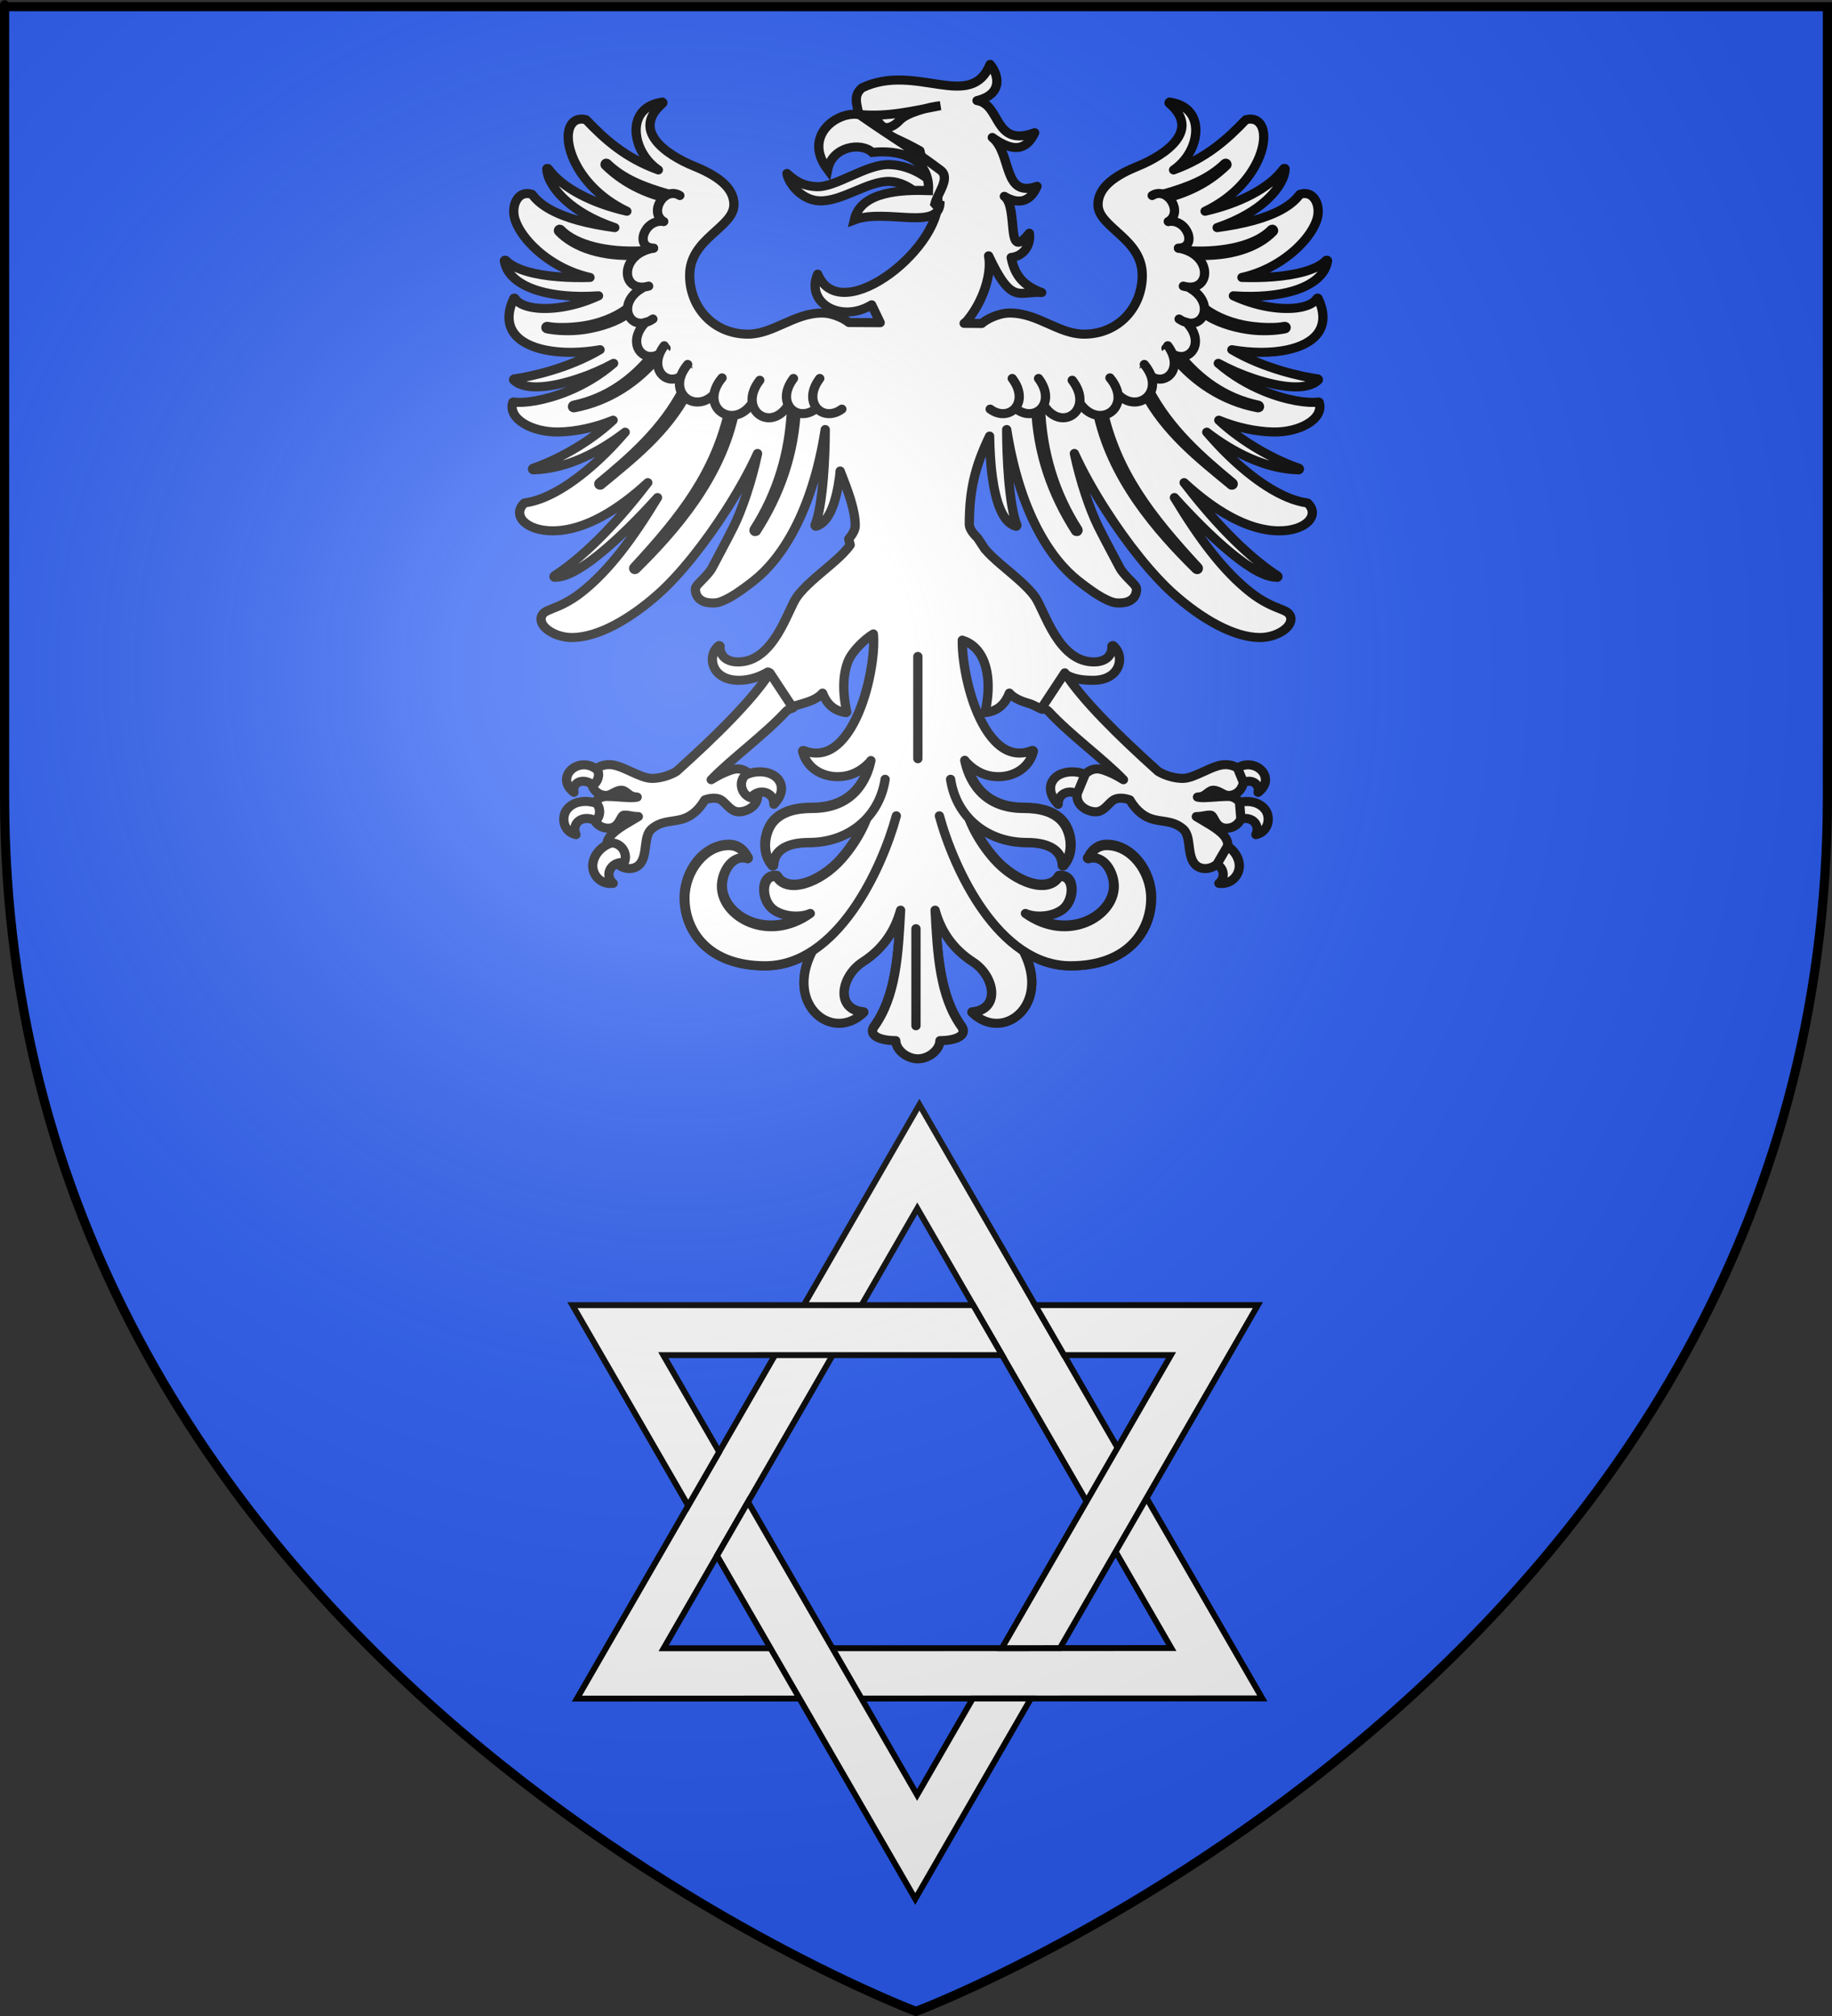 <?xml version="1.0" encoding="UTF-8" standalone="no"?>
<svg
   xmlns:dc="http://purl.org/dc/elements/1.1/"
   xmlns:cc="http://creativecommons.org/ns#"
   xmlns:rdf="http://www.w3.org/1999/02/22-rdf-syntax-ns#"
   xmlns:svg="http://www.w3.org/2000/svg"
   xmlns="http://www.w3.org/2000/svg"
   xmlns:xlink="http://www.w3.org/1999/xlink"
   xmlns:sodipodi="http://sodipodi.sourceforge.net/DTD/sodipodi-0.dtd"
   xmlns:inkscape="http://www.inkscape.org/namespaces/inkscape"
   height="660"
   width="600"
   version="1.0"
   id="svg2"
   sodipodi:version="0.32"
   inkscape:version="0.46"
   sodipodi:docname="blason_ville_fr_Saint-Julien-près-Bort_(Corrèze).svg"
   sodipodi:docbase="D:\Mes documents\Renaud-Notre Lapin"
   inkscape:export-filename="/Users/olivier/Desktop/Blason Rouge/Blason_Vide_3D.png"
   inkscape:export-xdpi="144"
   inkscape:export-ydpi="144"
   inkscape:output_extension="org.inkscape.output.svg.inkscape">
  <rect width="100%" height="100%" fill="#333333" stroke="none"/>
  <sodipodi:namedview
     inkscape:window-height="740"
     inkscape:window-width="1280"
     inkscape:pageshadow="2"
     inkscape:pageopacity="0.0"
     guidetolerance="10.0"
     gridtolerance="10.0"
     objecttolerance="10.0"
     borderopacity="1.0"
     bordercolor="#666666"
     pagecolor="#ffffff"
     id="base"
     showgrid="false"
     height="660px"
     inkscape:zoom="0.81060571"
     inkscape:cx="278.4112"
     inkscape:cy="329.99986"
     inkscape:window-x="-4"
     inkscape:window-y="-4"
     inkscape:current-layer="layer4" />
  <desc
     id="desc4">Flag of Canton of Valais (Wallis)</desc>
  <defs
     id="defs6">
    <inkscape:perspective
       sodipodi:type="inkscape:persp3d"
       inkscape:vp_x="0 : 330 : 1"
       inkscape:vp_y="0 : 1000 : 0"
       inkscape:vp_z="600 : 330 : 1"
       inkscape:persp3d-origin="300 : 220 : 1"
       id="perspective2491" />
    <linearGradient
       id="linearGradient2893">
      <stop
         style="stop-color:white;stop-opacity:0.314;"
         offset="0"
         id="stop2895" />
      <stop
         id="stop2897"
         offset="0.19"
         style="stop-color:white;stop-opacity:0.251;" />
      <stop
         style="stop-color:#6b6b6b;stop-opacity:0.125;"
         offset="0.6"
         id="stop2901" />
      <stop
         style="stop-color:black;stop-opacity:0.125;"
         offset="1"
         id="stop2899" />
    </linearGradient>
    <linearGradient
       id="linearGradient2885">
      <stop
         id="stop2887"
         offset="0"
         style="stop-color:white;stop-opacity:1;" />
      <stop
         style="stop-color:white;stop-opacity:1;"
         offset="0.229"
         id="stop2891" />
      <stop
         id="stop2889"
         offset="1"
         style="stop-color:black;stop-opacity:1;" />
    </linearGradient>
    <linearGradient
       id="linearGradient2955">
      <stop
         id="stop2867"
         offset="0"
         style="stop-color:#fd0000;stop-opacity:1;" />
      <stop
         style="stop-color:#e77275;stop-opacity:0.659;"
         offset="0.5"
         id="stop2873" />
      <stop
         style="stop-color:black;stop-opacity:0.323;"
         offset="1"
         id="stop2959" />
    </linearGradient>
    <radialGradient
       inkscape:collect="always"
       xlink:href="#linearGradient2955"
       id="radialGradient2961"
       cx="225.524"
       cy="218.901"
       fx="225.524"
       fy="218.901"
       r="300"
       gradientTransform="matrix(-4.167939e-4,2.183,-1.884,-3.599562e-4,615.597,-289.121)"
       gradientUnits="userSpaceOnUse" />
    <polygon
       id="star"
       transform="scale(53,53)"
       points="0,-1 0.588,0.809 -0.951,-0.309 0.951,-0.309 -0.588,0.809 0,-1 " />
    <clipPath
       id="clip">
      <path
         d="M 0,-200 L 0,600 L 300,600 L 300,-200 L 0,-200 z "
         id="path10" />
    </clipPath>
    <radialGradient
       inkscape:collect="always"
       xlink:href="#linearGradient2955"
       id="radialGradient1911"
       gradientUnits="userSpaceOnUse"
       gradientTransform="matrix(-4.167939e-4,2.183,-1.884,-3.599562e-4,615.597,-289.121)"
       cx="225.524"
       cy="218.901"
       fx="225.524"
       fy="218.901"
       r="300" />
    <radialGradient
       inkscape:collect="always"
       xlink:href="#linearGradient2955"
       id="radialGradient2865"
       gradientUnits="userSpaceOnUse"
       gradientTransform="matrix(0,1.749,-1.593,-1.049767e-7,551.788,-191.29)"
       cx="225.524"
       cy="218.901"
       fx="225.524"
       fy="218.901"
       r="300" />
    <radialGradient
       inkscape:collect="always"
       xlink:href="#linearGradient2955"
       id="radialGradient2871"
       gradientUnits="userSpaceOnUse"
       gradientTransform="matrix(0,1.386,-1.323,-5.741131e-8,-158.082,-109.541)"
       cx="225.524"
       cy="218.901"
       fx="225.524"
       fy="218.901"
       r="300" />
    <radialGradient
       inkscape:collect="always"
       xlink:href="#linearGradient2893"
       id="radialGradient3163"
       gradientUnits="userSpaceOnUse"
       gradientTransform="matrix(1.353,0,0,1.349,-77.629,-85.747)"
       cx="221.445"
       cy="226.331"
       fx="221.445"
       fy="226.331"
       r="300" />
    <inkscape:perspective
       id="perspective13373"
       inkscape:persp3d-origin="77.116447 : 63.402817 : 1"
       inkscape:vp_z="154.23289 : 95.104225 : 1"
       inkscape:vp_y="0 : 1000 : 0"
       inkscape:vp_x="0 : 95.104225 : 1"
       sodipodi:type="inkscape:persp3d" />
    <radialGradient
       r="300"
       fy="226.331"
       fx="221.445"
       cy="226.331"
       cx="221.445"
       gradientTransform="matrix(1.353, 0, 0, 1.349, -77.629, -85.747)"
       gradientUnits="userSpaceOnUse"
       id="radialGradient33577"
       xlink:href="#linearGradient2893"
       inkscape:collect="always" />
    <linearGradient
       id="linearGradient33567">
      <stop
         id="stop33569"
         offset="0"
         style="stop-color: white; stop-opacity: 0.314;" />
      <stop
         style="stop-color: white; stop-opacity: 0.251;"
         offset="0.19"
         id="stop33571" />
      <stop
         id="stop33573"
         offset="0.6"
         style="stop-color: rgb(107, 107, 107); stop-opacity: 0.125;" />
      <stop
         id="stop33575"
         offset="1"
         style="stop-color: black; stop-opacity: 0.125;" />
    </linearGradient>
    <inkscape:perspective
       id="perspective33564"
       inkscape:persp3d-origin="300 : 220 : 1"
       inkscape:vp_z="600 : 330 : 1"
       inkscape:vp_y="0 : 1000 : 0"
       inkscape:vp_x="0 : 330 : 1"
       sodipodi:type="inkscape:persp3d" />
  </defs>
  <g
     inkscape:groupmode="layer"
     id="layer3"
     inkscape:label="Fond écu"
     style="display:inline"
     sodipodi:insensitive="true">
    <path
       id="path2855"
       style="fill:#2b5df2;fill-opacity:1;fill-rule:evenodd;stroke:none;stroke-width:1px;stroke-linecap:butt;stroke-linejoin:miter;stroke-opacity:1"
       d="M 300,658.5 C 300,658.5 598.5,546.18 598.5,260.728 C 598.5,-24.723 598.5,2.176 598.5,2.176 L 1.5,2.176 L 1.5,260.728 C 1.5,546.18 300,658.5 300,658.5 z"
       sodipodi:nodetypes="cccccc" />
  </g>
  <g
     inkscape:groupmode="layer"
     id="layer4"
     inkscape:label="Meubles">
    <g
       id="g13376"
       transform="matrix(1.756,0,0,1.717,164.571,20.478)"
       style="fill:#ffffff;fill-opacity:1;stroke:#000000;stroke-width:1.728;stroke-miterlimit:4;stroke-dasharray:none;stroke-opacity:1">
      <g
         transform="translate(1.07,-8.463)"
         id="g12835"
         style="fill:#ffffff;fill-opacity:1;stroke:#000000;stroke-width:1.728;stroke-miterlimit:4;stroke-dasharray:none;stroke-opacity:1">
        <g
           id="g12736"
           transform="translate(-2.204,0)"
           style="fill:#ffffff;fill-opacity:1;stroke:#000000;stroke-width:1.728;stroke-miterlimit:4;stroke-dasharray:none;stroke-opacity:1">
          <g
             id="g12726"
             style="fill:#ffffff;fill-opacity:1;stroke:#000000;stroke-width:1.728;stroke-miterlimit:4;stroke-dasharray:none;stroke-opacity:1">
            <g
               id="g12720"
               transform="translate(-1.1754014e-2,0)"
               style="fill:#ffffff;fill-opacity:1;stroke:#000000;stroke-width:1.728;stroke-miterlimit:4;stroke-dasharray:none;stroke-opacity:1">
              <path
                 sodipodi:nodetypes="ccccccccccsssssssssssssssssssssssssccssssscssssssssssssscssssssssscsssssssssssssscssssssssscsscsssssssssssscssssssssssccsssssssssssscscssssscssssssssssssscsssssssscsssssscsscssssssssssssscsccsssssssssssssssssssccscssssssssssscsssssssssssssssscsssssssssssssscsssssssssssscsscssssssssssssssssccscscscscsccssssssssssssssscsscssssssssssscsssssssssssscsssscsssssssssssssssscssssssssssscsccssssssssssssssssssccscssssssssssssscsscsssssscsssssssscssssssssssssscssssscscssssssssssssccsssssssssscsssssssssssscsscssssssssscsssssssssssssscssssssssscssssssssssssscsssssccsssssssssssssssssssssssssccscccccccccc"
                 id="path2392"
                 transform="translate(2.216,0)"
                 d="M 89.875,8.812 C 86.21,17.933 76.033,8.393 66,13.281 C 63.905,15.02 65.496,17.302 65.531,19.5 C 69.038,21.592 73.257,23.221 76.781,25.281 L 78.75,34.5 L 80.031,33.75 C 81.799,43.03 62.043,59.48 57.719,48.812 C 55.385,54.292 62.038,58.228 67.781,54.656 L 69.375,58.062 L 63.531,58.031 C 63.148,57.733 62.613,57.365 61.875,57.031 C 60.908,56.594 59.729,56.219 58.562,56.219 C 55.887,56.219 53.612,57.246 51.406,58.25 C 49.201,59.254 47.069,60.25 44.688,60.25 C 38.272,60.25 33.844,55.123 33.844,49.031 C 33.844,45.488 35.882,43.241 37.938,41.312 C 38.965,40.348 39.996,39.448 40.781,38.531 C 41.566,37.614 42.094,36.654 42.094,35.531 C 42.094,33.815 41.228,32.402 39.875,31.219 C 38.522,30.036 36.692,29.07 34.719,28.25 C 32,27.12 29.025,25.365 27.5,23.281 C 26.737,22.239 26.326,21.14 26.469,19.969 C 26.611,18.798 27.305,17.54 28.781,16.25 C 28.793,16.241 28.804,16.231 28.812,16.219 C 28.828,16.201 28.838,16.179 28.844,16.156 C 28.845,16.146 28.845,16.135 28.844,16.125 C 28.838,16.102 28.828,16.081 28.812,16.062 C 28.804,16.051 28.793,16.04 28.781,16.031 C 28.772,16.019 28.762,16.009 28.75,16 C 28.74,15.999 28.729,15.999 28.719,16 C 28.708,15.999 28.698,15.999 28.688,16 C 28.677,15.999 28.667,15.999 28.656,16 C 28.63,16.004 28.62,16.027 28.594,16.031 C 26.66,16.334 25.334,17.234 24.594,18.469 C 23.843,19.72 23.699,21.263 24,22.844 C 24.437,25.141 25.873,27.461 28,28.938 C 21.936,26.692 18.069,23.182 14.531,19.375 C 14.513,19.36 14.492,19.349 14.469,19.344 C 14.458,19.343 14.448,19.343 14.438,19.344 C 13.635,19.157 12.966,19.243 12.438,19.594 C 11.909,19.945 11.534,20.544 11.344,21.281 C 10.963,22.756 11.265,24.858 12.281,27.125 C 13.803,30.519 16.958,34.297 22.125,36.812 C 15.796,35.33 10.148,32.486 7.469,28.719 C 7.46,28.707 7.449,28.696 7.438,28.688 C 7.429,28.676 7.418,28.665 7.406,28.656 C 7.396,28.655 7.385,28.655 7.375,28.656 C 7.365,28.655 7.354,28.655 7.344,28.656 C 7.333,28.655 7.323,28.655 7.312,28.656 C 7.302,28.655 7.292,28.655 7.281,28.656 C 7.271,28.655 7.26,28.655 7.25,28.656 C 7.235,28.674 7.224,28.696 7.219,28.719 C 7.207,28.728 7.196,28.738 7.188,28.75 C 7.186,28.76 7.186,28.771 7.188,28.781 C 7.187,28.804 7.219,28.851 7.219,28.875 C 7.222,30.114 8.152,32.336 10.656,34.688 C 12.641,36.552 15.627,38.461 19.875,39.938 C 17.479,39.602 15.144,39.16 13.031,38.562 C 9.227,37.486 6.107,35.902 4.5,33.656 C 4.491,33.644 4.481,33.634 4.469,33.625 C 4.458,33.624 4.448,33.624 4.438,33.625 C 4.439,33.615 4.439,33.604 4.438,33.594 C 3.751,33.368 3.155,33.403 2.656,33.625 C 2.158,33.847 1.767,34.275 1.5,34.781 C 0.966,35.794 0.879,37.187 1.281,38.438 C 2.138,41.099 4.803,44.299 8.562,46.656 C 10.533,47.892 12.792,48.879 15.25,49.438 C 13.39,49.5 11.341,49.475 9.344,49.312 C 5.241,48.979 1.324,48.041 -0.469,46.188 C -0.478,46.176 -0.488,46.165 -0.5,46.156 C -0.51,46.155 -0.521,46.155 -0.531,46.156 C -0.542,46.155 -0.552,46.155 -0.562,46.156 C -0.573,46.155 -0.583,46.155 -0.594,46.156 C -0.604,46.155 -0.615,46.155 -0.625,46.156 C -0.635,46.155 -0.646,46.155 -0.656,46.156 C -0.668,46.165 -0.679,46.176 -0.688,46.188 C -0.703,46.206 -0.713,46.227 -0.719,46.25 C -0.72,46.26 -0.72,46.271 -0.719,46.281 C -0.72,46.292 -0.72,46.302 -0.719,46.312 C -0.714,46.345 -0.693,46.373 -0.688,46.406 C -0.268,48.917 2.042,50.911 5.812,52.031 C 8.69,52.887 12.418,53.249 16.844,52.938 C 14.298,54.146 11.688,54.884 9.344,55.188 C 7.353,55.445 5.568,55.403 4.156,55.094 C 2.745,54.785 1.719,54.222 1.281,53.469 C 1.272,53.457 1.262,53.446 1.25,53.438 C 1.241,53.426 1.231,53.415 1.219,53.406 C 1.201,53.391 1.179,53.38 1.156,53.375 C 1.133,53.38 1.112,53.391 1.094,53.406 C 1.083,53.405 1.073,53.405 1.062,53.406 C 1.051,53.415 1.04,53.426 1.031,53.438 C 1.03,53.448 1.03,53.458 1.031,53.469 C -0.232,56.206 -0.076,58.406 1.062,60.031 C 2.201,61.656 4.286,62.696 6.844,63.25 C 9.856,63.902 13.537,63.858 17.125,63.219 C 11.132,66.851 3.955,68.382 1.125,68.781 C 1.115,68.78 1.104,68.78 1.094,68.781 C 1.082,68.79 1.071,68.801 1.062,68.812 C 1.051,68.821 1.04,68.832 1.031,68.844 C 1.019,68.853 1.009,68.863 1,68.875 C 0.999,68.885 0.999,68.896 1,68.906 C 0.999,68.917 0.999,68.927 1,68.938 C 0.999,68.948 0.999,68.958 1,68.969 C 1.009,68.981 1.019,68.991 1.031,69 C 1.04,69.012 1.051,69.022 1.062,69.031 C 2.099,70.06 3.867,70.4 6,70.281 C 8.133,70.162 10.615,69.564 13.094,68.719 C 15.394,67.934 17.683,66.911 19.656,65.812 C 16.956,68.202 14.003,69.915 11.219,71.094 C 6.8,72.965 2.784,73.476 1,73.188 C 0.99,73.186 0.979,73.186 0.969,73.188 C 0.958,73.186 0.948,73.186 0.938,73.188 C 0.914,73.193 0.893,73.204 0.875,73.219 C 0.863,73.228 0.853,73.238 0.844,73.25 C 0.843,73.26 0.843,73.271 0.844,73.281 C 0.608,74.063 0.715,74.813 1.094,75.5 C 1.473,76.187 2.118,76.803 2.938,77.312 C 4.576,78.331 6.951,78.961 9.469,78.906 C 12.635,78.837 16.24,78.043 19.562,76.656 C 14.863,81.159 8.708,84.414 4.625,85.812 C 4.613,85.821 4.603,85.832 4.594,85.844 C 4.582,85.853 4.571,85.863 4.562,85.875 C 4.561,85.885 4.561,85.896 4.562,85.906 C 4.551,85.915 4.54,85.926 4.531,85.938 C 4.53,85.948 4.53,85.958 4.531,85.969 C 4.53,85.979 4.53,85.99 4.531,86 C 4.537,86.023 4.547,86.044 4.562,86.062 C 4.571,86.074 4.582,86.085 4.594,86.094 C 4.604,86.095 4.615,86.095 4.625,86.094 C 4.634,86.106 4.644,86.116 4.656,86.125 C 4.667,86.126 4.677,86.126 4.688,86.125 C 4.698,86.125 4.708,86.125 4.719,86.125 C 11.002,85.95 17.068,82.661 21.812,78.938 C 20.651,80.309 19.424,81.691 18.125,83 C 13.361,87.798 7.834,91.794 3.031,92.438 C 3.008,92.443 2.987,92.454 2.969,92.469 C 2.968,92.479 2.968,92.49 2.969,92.5 C 2.405,93.051 2.121,93.668 2.125,94.281 C 2.129,94.894 2.403,95.486 2.906,96 C 3.913,97.028 5.809,97.75 8.312,97.75 C 14.328,97.75 20.669,93.615 26.031,88.562 C 21.178,95.047 14.887,102.163 8.594,106.344 C 8.582,106.353 8.571,106.363 8.562,106.375 C 8.547,106.393 8.537,106.415 8.531,106.438 C 8.53,106.448 8.53,106.458 8.531,106.469 C 8.53,106.479 8.53,106.49 8.531,106.5 C 8.54,106.512 8.551,106.522 8.562,106.531 C 8.561,106.542 8.561,106.552 8.562,106.562 C 8.571,106.574 8.582,106.585 8.594,106.594 C 8.612,106.609 8.633,106.62 8.656,106.625 C 8.667,106.626 8.677,106.626 8.688,106.625 C 8.715,106.626 8.753,106.593 8.781,106.594 C 10.357,106.622 12.397,105.629 14.75,103.938 C 17.145,102.216 19.851,99.794 22.594,97.031 C 24.35,95.262 26.116,93.358 27.844,91.406 C 23.238,99.191 18.777,105.378 13.625,109.5 C 11.35,111.32 9.508,112.067 8.219,112.594 C 7.574,112.857 7.085,113.049 6.719,113.344 C 6.352,113.639 6.125,114.049 6.125,114.594 C 6.125,115.503 6.846,116.351 7.906,117 C 8.967,117.649 10.381,118.094 11.875,118.094 C 16.768,118.094 22.744,114.546 27.938,109.844 C 32.027,106.141 36.728,100.051 40.656,93.781 C 42.965,90.097 45.009,86.364 46.5,83 C 45.413,88.318 43.589,93.752 42.062,96.906 C 41.038,99.023 38.919,103.072 38,104.844 C 37.641,105.535 36.895,106.346 36.219,107.062 C 35.88,107.421 35.549,107.734 35.312,108.031 C 35.076,108.328 34.906,108.585 34.906,108.844 C 34.906,109.541 35.126,110.244 35.688,110.75 C 36.249,111.256 37.136,111.56 38.438,111.5 C 39.188,111.5 40.178,111.114 41.406,110.406 C 42.634,109.699 44.08,108.644 45.781,107.281 C 50.916,103.171 56.697,94.265 59.125,78.438 C 59.124,81.231 59.012,84.447 58.781,87.438 C 58.479,91.361 57.954,94.919 57.219,96.656 C 57.218,96.667 57.218,96.677 57.219,96.688 C 57.218,96.698 57.218,96.708 57.219,96.719 C 57.218,96.729 57.218,96.74 57.219,96.75 C 57.224,96.773 57.235,96.794 57.25,96.812 C 57.259,96.824 57.269,96.835 57.281,96.844 C 57.292,96.845 57.302,96.845 57.312,96.844 C 57.321,96.856 57.332,96.866 57.344,96.875 C 57.354,96.876 57.365,96.876 57.375,96.875 C 57.385,96.876 57.396,96.876 57.406,96.875 C 58.674,96.527 59.618,95.307 60.312,93.656 C 61.007,92.006 61.471,89.886 61.781,87.625 C 61.84,87.2 61.859,86.775 61.906,86.344 C 63.378,90.156 64.719,93.787 64.719,96.75 C 64.719,97.522 64.257,98.387 63.5,99.312 L 63.781,100.438 C 63.613,100.7 63.412,100.945 63.188,101.219 C 62.43,102.144 61.391,103.12 60.25,104.125 C 57.969,106.135 55.297,108.256 53.844,110.344 C 53.387,111 52.905,112.088 52.312,113.375 C 51.72,114.662 51.035,116.139 50.188,117.531 C 48.492,120.316 46.202,122.75 42.875,122.75 C 41.749,122.75 40.882,122.436 40.312,121.906 C 39.743,121.377 39.451,120.628 39.5,119.781 C 39.501,119.771 39.501,119.76 39.5,119.75 C 39.501,119.74 39.501,119.729 39.5,119.719 C 39.491,119.707 39.481,119.696 39.469,119.688 C 39.46,119.676 39.449,119.665 39.438,119.656 C 39.419,119.641 39.398,119.63 39.375,119.625 C 39.365,119.624 39.354,119.624 39.344,119.625 C 39.333,119.624 39.323,119.624 39.312,119.625 C 39.301,119.634 39.29,119.644 39.281,119.656 C 39.271,119.655 39.26,119.655 39.25,119.656 C 38.126,120.61 37.776,122.247 38.344,123.656 C 38.911,125.065 40.42,126.25 43,126.25 C 45.09,126.25 46.895,125.567 48.438,124.656 L 52.75,131.344 C 53.339,131.148 54.065,130.942 54.812,130.719 C 56.233,130.295 57.723,129.744 58.625,128.688 C 58.795,129.125 58.985,129.547 59.219,129.938 C 59.975,131.2 61.133,132.15 62.969,132.406 C 62.979,132.407 62.99,132.407 63,132.406 C 63.01,132.407 63.021,132.407 63.031,132.406 C 63.054,132.401 63.076,132.39 63.094,132.375 C 63.106,132.366 63.116,132.356 63.125,132.344 C 63.126,132.333 63.126,132.323 63.125,132.312 C 63.126,132.302 63.126,132.292 63.125,132.281 C 63.126,132.271 63.126,132.26 63.125,132.25 C 63.126,132.24 63.126,132.229 63.125,132.219 C 62.283,128.214 62.479,124.996 63.375,122.656 C 64.062,120.863 66.277,118.552 68.094,117.406 C 68.236,118.72 68.169,120.58 67.875,122.75 C 67.503,125.498 66.798,128.651 65.719,131.5 C 64.64,134.349 63.206,136.897 61.438,138.469 C 59.669,140.041 57.564,140.637 55.094,139.625 C 55.083,139.624 55.073,139.624 55.062,139.625 C 55.052,139.624 55.042,139.624 55.031,139.625 C 55.021,139.624 55.01,139.624 55,139.625 C 54.988,139.634 54.978,139.644 54.969,139.656 C 54.958,139.655 54.948,139.655 54.938,139.656 C 54.936,139.667 54.936,139.677 54.938,139.688 C 54.926,139.696 54.915,139.707 54.906,139.719 C 54.905,139.729 54.905,139.74 54.906,139.75 C 54.905,139.76 54.905,139.771 54.906,139.781 C 54.905,139.792 54.905,139.802 54.906,139.812 C 55.685,142.997 58.531,144.625 61.406,144.625 C 63.798,144.625 65.758,143.611 67.281,142 C 67.331,141.947 67.388,141.898 67.438,141.844 C 67.093,143.354 66.412,145.173 65.156,146.75 C 63.521,148.804 60.906,150.438 56.719,150.438 C 53.77,150.437 50.924,151.053 49.25,153.188 C 48.538,154.095 47.984,155.521 47.875,157.062 C 47.766,158.604 48.111,160.293 49.25,161.625 C 49.268,161.64 49.289,161.651 49.312,161.656 C 49.323,161.657 49.333,161.657 49.344,161.656 C 49.354,161.657 49.365,161.657 49.375,161.656 C 49.385,161.657 49.396,161.657 49.406,161.656 C 49.429,161.651 49.451,161.64 49.469,161.625 C 49.484,161.607 49.495,161.585 49.5,161.562 C 49.501,161.552 49.501,161.542 49.5,161.531 C 49.576,160.251 50.098,159.166 51.156,158.406 C 52.214,157.646 53.831,157.219 56.156,157.219 C 60.179,157.219 63.837,155.725 66.469,153.125 C 65.504,155.474 63.948,158.011 62.094,160.156 C 60.1,162.462 57.566,164.14 55.312,164.812 C 54.186,165.149 53.133,165.204 52.25,165 C 51.367,164.796 50.659,164.326 50.188,163.5 C 50.179,163.488 50.168,163.478 50.156,163.469 C 50.147,163.457 50.137,163.446 50.125,163.438 C 50.115,163.436 50.104,163.436 50.094,163.438 C 50.083,163.436 50.073,163.436 50.062,163.438 C 49.302,163.346 48.71,163.581 48.312,164.031 C 47.915,164.482 47.701,165.116 47.656,165.812 C 47.566,167.206 48.102,168.845 49.188,169.781 C 50.109,170.576 51.429,171.038 52.75,171.188 C 53.789,171.305 54.735,171.07 55.625,170.812 C 47.991,175.832 39.938,170.929 39.938,165.406 C 39.938,164.149 40.4,162.613 41.219,161.531 C 42.037,160.449 43.17,159.814 44.594,160.25 C 44.603,160.262 44.613,160.272 44.625,160.281 C 44.635,160.282 44.646,160.282 44.656,160.281 C 44.668,160.272 44.679,160.262 44.688,160.25 C 44.698,160.251 44.708,160.251 44.719,160.25 C 44.731,160.241 44.741,160.231 44.75,160.219 C 44.762,160.21 44.772,160.199 44.781,160.188 C 44.782,160.177 44.782,160.167 44.781,160.156 C 44.782,160.146 44.782,160.135 44.781,160.125 C 44.782,160.115 44.782,160.104 44.781,160.094 C 44.782,160.083 44.782,160.073 44.781,160.062 C 44.764,160.021 44.706,160.009 44.688,159.969 C 44.069,158.605 42.889,157.5 41.188,157.5 C 38.873,157.5 36.759,158.763 35.25,160.656 C 33.741,162.55 32.812,165.097 32.812,167.688 C 32.813,170.882 33.926,174.13 36.375,176.594 C 38.824,179.058 42.626,180.719 47.938,180.719 C 51.15,180.719 54.044,179.65 56.656,177.938 C 51.61,188.116 60.517,195.264 66.312,189.469 C 60.82,188.913 62.118,182.504 66.094,179.875 C 70.028,177.273 72.157,173.814 73.188,169.969 C 72.753,178.443 72.326,186.386 68.281,192.156 C 67.069,193.886 69.388,194.844 72.281,194.844 C 72.339,196.673 74.397,198.312 76.406,198.312 C 78.416,198.312 80.474,196.673 80.531,194.844 C 83.425,194.844 85.743,193.886 84.531,192.156 C 80.487,186.386 80.06,178.443 79.625,169.969 C 80.655,173.814 82.784,177.273 86.719,179.875 C 90.695,182.504 91.993,188.913 86.5,189.469 C 92.295,195.264 101.203,188.116 96.156,177.938 C 98.771,179.654 101.689,180.719 104.906,180.719 C 110.218,180.719 114.02,179.058 116.469,176.594 C 118.917,174.13 120,170.882 120,167.688 C 120,165.097 119.072,162.55 117.562,160.656 C 116.053,158.763 113.971,157.5 111.656,157.5 C 109.955,157.5 108.775,158.605 108.156,159.969 C 108.138,160.01 108.08,160.021 108.062,160.062 C 108.051,160.071 108.04,160.082 108.031,160.094 C 108.03,160.104 108.03,160.115 108.031,160.125 C 108.03,160.135 108.03,160.146 108.031,160.156 C 108.04,160.168 108.051,160.179 108.062,160.188 C 108.061,160.198 108.061,160.208 108.062,160.219 C 108.071,160.231 108.082,160.241 108.094,160.25 C 108.104,160.251 108.115,160.251 108.125,160.25 C 108.143,160.265 108.165,160.276 108.188,160.281 C 108.199,160.272 108.21,160.262 108.219,160.25 C 109.643,159.814 110.807,160.449 111.625,161.531 C 112.443,162.613 112.906,164.149 112.906,165.406 C 112.906,170.93 104.823,175.838 97.188,170.812 C 98.083,171.077 99.044,171.307 100.094,171.188 C 101.414,171.037 102.704,170.576 103.625,169.781 C 104.711,168.845 105.246,167.206 105.156,165.812 C 105.111,165.116 104.929,164.482 104.531,164.031 C 104.133,163.581 103.51,163.346 102.75,163.438 C 102.74,163.436 102.729,163.436 102.719,163.438 C 102.707,163.446 102.696,163.457 102.688,163.469 C 102.676,163.478 102.665,163.488 102.656,163.5 C 102.185,164.326 101.477,164.796 100.594,165 C 99.711,165.204 98.658,165.149 97.531,164.812 C 95.278,164.14 92.744,162.462 90.75,160.156 C 88.895,158.011 87.34,155.474 86.375,153.125 C 89.006,155.725 92.664,157.219 96.688,157.219 C 99.013,157.219 100.629,157.646 101.688,158.406 C 102.746,159.166 103.268,160.251 103.344,161.531 C 103.343,161.542 103.343,161.552 103.344,161.562 C 103.343,161.573 103.343,161.583 103.344,161.594 C 103.353,161.606 103.363,161.616 103.375,161.625 C 103.384,161.637 103.394,161.647 103.406,161.656 C 103.417,161.657 103.427,161.657 103.438,161.656 C 103.448,161.657 103.458,161.657 103.469,161.656 C 103.479,161.657 103.49,161.657 103.5,161.656 C 103.51,161.657 103.521,161.657 103.531,161.656 C 103.543,161.647 103.554,161.637 103.562,161.625 C 103.573,161.626 103.583,161.626 103.594,161.625 C 104.733,160.293 105.078,158.604 104.969,157.062 C 104.86,155.521 104.306,154.095 103.594,153.188 C 101.919,151.053 99.074,150.438 96.125,150.438 C 91.937,150.437 89.323,148.804 87.688,146.75 C 86.432,145.173 85.75,143.354 85.406,141.844 C 85.455,141.898 85.513,141.947 85.562,142 C 87.086,143.61 89.046,144.625 91.438,144.625 C 94.313,144.625 97.159,142.997 97.938,139.812 C 97.939,139.802 97.939,139.792 97.938,139.781 C 97.939,139.771 97.939,139.76 97.938,139.75 C 97.939,139.74 97.939,139.729 97.938,139.719 C 97.929,139.707 97.918,139.696 97.906,139.688 C 97.897,139.676 97.887,139.665 97.875,139.656 C 97.866,139.644 97.856,139.634 97.844,139.625 C 97.833,139.624 97.823,139.624 97.812,139.625 C 97.802,139.624 97.792,139.624 97.781,139.625 C 97.771,139.624 97.76,139.624 97.75,139.625 C 97.74,139.624 97.729,139.624 97.719,139.625 C 95.248,140.637 93.175,140.041 91.406,138.469 C 89.637,136.897 88.204,134.349 87.125,131.5 C 86.046,128.651 85.341,125.498 84.969,122.75 C 84.754,121.166 84.667,119.764 84.688,118.594 C 86.441,119.145 87.89,120.493 88.719,122.656 C 89.614,124.996 89.811,128.214 88.969,132.219 C 88.968,132.229 88.968,132.24 88.969,132.25 C 88.968,132.26 88.968,132.271 88.969,132.281 C 88.968,132.292 88.968,132.302 88.969,132.312 C 88.968,132.323 88.968,132.333 88.969,132.344 C 88.978,132.356 88.988,132.366 89,132.375 C 89.018,132.39 89.04,132.401 89.062,132.406 C 89.073,132.407 89.083,132.407 89.094,132.406 C 89.104,132.407 89.115,132.407 89.125,132.406 C 90.96,132.15 92.119,131.2 92.875,129.938 C 93.109,129.547 93.299,129.125 93.469,128.688 C 94.37,129.744 95.861,130.295 97.281,130.719 C 98.029,130.942 98.97,131.579 99.559,131.775 L 103.872,125.087 C 105.415,125.999 107.003,126.25 109.094,126.25 C 111.674,126.25 113.182,125.065 113.75,123.656 C 114.318,122.247 113.967,120.61 112.844,119.656 C 112.833,119.655 112.823,119.655 112.812,119.656 C 112.804,119.644 112.793,119.634 112.781,119.625 C 112.771,119.624 112.76,119.624 112.75,119.625 C 112.74,119.624 112.729,119.624 112.719,119.625 C 112.696,119.63 112.674,119.641 112.656,119.656 C 112.644,119.665 112.634,119.676 112.625,119.688 C 112.613,119.696 112.603,119.707 112.594,119.719 C 112.593,119.729 112.593,119.74 112.594,119.75 C 112.593,119.76 112.593,119.771 112.594,119.781 C 112.643,120.628 112.351,121.377 111.781,121.906 C 111.212,122.436 110.345,122.75 109.219,122.75 C 105.892,122.75 103.602,120.316 101.906,117.531 C 101.059,116.139 100.373,114.662 99.781,113.375 C 99.189,112.088 98.707,111 98.25,110.344 C 96.796,108.256 94.125,106.135 91.844,104.125 C 90.703,103.12 89.664,102.144 88.906,101.219 L 87.531,99.094 C 86.575,98.143 86,97.256 86,96.5 C 86,90.159 86.996,85.591 89.781,79.688 C 89.827,82.17 89.945,84.95 90.312,87.625 C 90.623,89.886 91.087,92.006 91.781,93.656 C 92.476,95.307 93.42,96.527 94.688,96.875 C 94.698,96.876 94.708,96.876 94.719,96.875 C 94.729,96.876 94.74,96.876 94.75,96.875 C 94.762,96.866 94.772,96.856 94.781,96.844 C 94.792,96.845 94.802,96.845 94.812,96.844 C 94.824,96.835 94.835,96.824 94.844,96.812 C 94.859,96.794 94.87,96.773 94.875,96.75 C 94.876,96.74 94.876,96.729 94.875,96.719 C 94.876,96.708 94.876,96.698 94.875,96.688 C 94.876,96.677 94.876,96.667 94.875,96.656 C 94.14,94.919 93.615,91.361 93.312,87.438 C 93.082,84.447 92.97,81.231 92.969,78.438 C 95.397,94.265 101.178,103.171 106.312,107.281 C 108.014,108.644 109.459,109.699 110.688,110.406 C 111.916,111.114 112.906,111.5 113.656,111.5 C 114.957,111.56 115.845,111.256 116.406,110.75 C 116.968,110.244 117.188,109.541 117.188,108.844 C 117.188,108.585 117.018,108.328 116.781,108.031 C 116.545,107.734 116.213,107.421 115.875,107.062 C 115.198,106.346 114.452,105.535 114.094,104.844 C 113.175,103.072 111.056,99.023 110.031,96.906 C 108.504,93.752 106.681,88.318 105.594,83 C 107.085,86.364 109.129,90.097 111.438,93.781 C 115.365,100.051 120.067,106.141 124.156,109.844 C 129.35,114.546 135.326,118.094 140.219,118.094 C 141.712,118.094 143.127,117.649 144.188,117 C 145.248,116.351 145.969,115.503 145.969,114.594 C 145.969,114.049 145.741,113.639 145.375,113.344 C 145.009,113.049 144.52,112.857 143.875,112.594 C 142.585,112.067 140.744,111.32 138.469,109.5 C 133.317,105.378 128.856,99.191 124.25,91.406 C 125.977,93.358 127.743,95.262 129.5,97.031 C 132.243,99.794 134.949,102.216 137.344,103.938 C 139.697,105.629 141.736,106.622 143.312,106.594 C 143.341,106.593 143.378,106.626 143.406,106.625 C 143.417,106.626 143.427,106.626 143.438,106.625 C 143.46,106.62 143.482,106.609 143.5,106.594 C 143.512,106.585 143.522,106.574 143.531,106.562 C 143.532,106.552 143.532,106.542 143.531,106.531 C 143.543,106.522 143.554,106.512 143.562,106.5 C 143.564,106.49 143.564,106.479 143.562,106.469 C 143.564,106.458 143.564,106.448 143.562,106.438 C 143.557,106.415 143.546,106.393 143.531,106.375 C 143.522,106.363 143.512,106.353 143.5,106.344 C 137.207,102.163 130.916,95.047 126.062,88.562 C 131.425,93.615 137.766,97.75 143.781,97.75 C 146.285,97.75 148.181,97.028 149.188,96 C 149.691,95.486 149.964,94.894 149.969,94.281 C 149.973,93.668 149.689,93.051 149.125,92.5 C 149.126,92.49 149.126,92.479 149.125,92.469 C 149.107,92.454 149.085,92.443 149.062,92.438 C 144.26,91.794 138.732,87.798 133.969,83 C 132.669,81.691 131.443,80.309 130.281,78.938 C 135.026,82.661 141.091,85.95 147.375,86.125 C 147.385,86.125 147.396,86.125 147.406,86.125 C 147.417,86.126 147.427,86.126 147.438,86.125 C 147.449,86.116 147.46,86.106 147.469,86.094 C 147.479,86.095 147.49,86.095 147.5,86.094 C 147.512,86.085 147.522,86.074 147.531,86.062 C 147.546,86.044 147.557,86.023 147.562,86 C 147.564,85.99 147.564,85.979 147.562,85.969 C 147.564,85.958 147.564,85.948 147.562,85.938 C 147.554,85.926 147.543,85.915 147.531,85.906 C 147.532,85.896 147.532,85.885 147.531,85.875 C 147.522,85.863 147.512,85.853 147.5,85.844 C 147.491,85.832 147.481,85.821 147.469,85.812 C 143.386,84.414 137.231,81.159 132.531,76.656 C 135.853,78.043 139.459,78.837 142.625,78.906 C 145.142,78.961 147.518,78.331 149.156,77.312 C 149.976,76.803 150.621,76.187 151,75.5 C 151.379,74.813 151.486,74.063 151.25,73.281 C 151.251,73.271 151.251,73.26 151.25,73.25 C 151.241,73.238 151.231,73.228 151.219,73.219 C 151.201,73.204 151.179,73.193 151.156,73.188 C 151.146,73.186 151.135,73.186 151.125,73.188 C 151.115,73.186 151.104,73.186 151.094,73.188 C 149.31,73.476 145.294,72.965 140.875,71.094 C 138.091,69.915 135.138,68.202 132.438,65.812 C 134.411,66.911 136.7,67.934 139,68.719 C 141.479,69.564 143.96,70.162 146.094,70.281 C 148.227,70.4 149.995,70.06 151.031,69.031 C 151.043,69.022 151.054,69.012 151.062,69 C 151.074,68.991 151.085,68.981 151.094,68.969 C 151.095,68.958 151.095,68.948 151.094,68.938 C 151.095,68.927 151.095,68.917 151.094,68.906 C 151.095,68.896 151.095,68.885 151.094,68.875 C 151.085,68.863 151.074,68.853 151.062,68.844 C 151.054,68.832 151.043,68.821 151.031,68.812 C 151.022,68.801 151.012,68.79 151,68.781 C 150.99,68.78 150.979,68.78 150.969,68.781 C 148.138,68.382 140.962,66.851 134.969,63.219 C 138.556,63.858 142.238,63.902 145.25,63.25 C 147.807,62.696 149.893,61.656 151.031,60.031 C 152.17,58.406 152.326,56.206 151.062,53.469 C 151.064,53.458 151.064,53.448 151.062,53.438 C 151.054,53.426 151.043,53.415 151.031,53.406 C 151.021,53.405 151.01,53.405 151,53.406 C 150.982,53.391 150.96,53.38 150.938,53.375 C 150.915,53.38 150.893,53.391 150.875,53.406 C 150.863,53.415 150.853,53.426 150.844,53.438 C 150.832,53.446 150.821,53.457 150.812,53.469 C 150.375,54.222 149.349,54.785 147.938,55.094 C 146.526,55.403 144.741,55.445 142.75,55.188 C 140.405,54.884 137.795,54.146 135.25,52.938 C 139.675,53.249 143.404,52.887 146.281,52.031 C 150.051,50.911 152.361,48.917 152.781,46.406 C 152.787,46.373 152.808,46.345 152.812,46.312 C 152.814,46.302 152.814,46.292 152.812,46.281 C 152.814,46.271 152.814,46.26 152.812,46.25 C 152.807,46.227 152.796,46.206 152.781,46.188 C 152.772,46.176 152.762,46.165 152.75,46.156 C 152.74,46.155 152.729,46.155 152.719,46.156 C 152.708,46.155 152.698,46.155 152.688,46.156 C 152.677,46.155 152.667,46.155 152.656,46.156 C 152.646,46.155 152.635,46.155 152.625,46.156 C 152.615,46.155 152.604,46.155 152.594,46.156 C 152.582,46.165 152.571,46.176 152.562,46.188 C 150.77,48.041 146.853,48.979 142.75,49.312 C 140.752,49.475 138.704,49.5 136.844,49.438 C 139.302,48.879 141.561,47.892 143.531,46.656 C 147.29,44.299 149.956,41.099 150.812,38.438 C 151.215,37.187 151.127,35.794 150.594,34.781 C 150.327,34.275 149.936,33.847 149.438,33.625 C 148.939,33.403 148.343,33.368 147.656,33.594 C 147.655,33.604 147.655,33.615 147.656,33.625 C 147.646,33.624 147.635,33.624 147.625,33.625 C 147.613,33.634 147.603,33.644 147.594,33.656 C 145.987,35.902 142.867,37.486 139.062,38.562 C 136.95,39.16 134.615,39.602 132.219,39.938 C 136.467,38.461 139.452,36.552 141.438,34.688 C 143.941,32.336 144.871,30.114 144.875,28.875 C 144.875,28.851 144.907,28.804 144.906,28.781 C 144.907,28.771 144.907,28.76 144.906,28.75 C 144.897,28.738 144.887,28.728 144.875,28.719 C 144.87,28.696 144.859,28.674 144.844,28.656 C 144.833,28.655 144.823,28.655 144.812,28.656 C 144.802,28.655 144.792,28.655 144.781,28.656 C 144.771,28.655 144.76,28.655 144.75,28.656 C 144.74,28.655 144.729,28.655 144.719,28.656 C 144.708,28.655 144.698,28.655 144.688,28.656 C 144.676,28.665 144.665,28.676 144.656,28.688 C 144.644,28.696 144.634,28.707 144.625,28.719 C 141.946,32.486 136.298,35.33 129.969,36.812 C 135.136,34.297 138.29,30.519 139.812,27.125 C 140.829,24.858 141.131,22.756 140.75,21.281 C 140.559,20.544 140.185,19.945 139.656,19.594 C 139.128,19.243 138.459,19.157 137.656,19.344 C 137.646,19.343 137.635,19.343 137.625,19.344 C 137.602,19.349 137.581,19.36 137.562,19.375 C 134.024,23.182 130.158,26.692 124.094,28.938 C 126.22,27.461 127.657,25.141 128.094,22.844 C 128.394,21.263 128.25,19.72 127.5,18.469 C 126.76,17.234 125.434,16.334 123.5,16.031 C 123.474,16.027 123.464,16.004 123.438,16 C 123.427,15.999 123.417,15.999 123.406,16 C 123.396,15.999 123.385,15.999 123.375,16 C 123.365,15.999 123.354,15.999 123.344,16 C 123.332,16.009 123.321,16.019 123.312,16.031 C 123.301,16.04 123.29,16.051 123.281,16.062 C 123.266,16.081 123.255,16.102 123.25,16.125 C 123.249,16.135 123.249,16.146 123.25,16.156 C 123.255,16.179 123.266,16.201 123.281,16.219 C 123.29,16.231 123.301,16.241 123.312,16.25 C 124.789,17.54 125.483,18.798 125.625,19.969 C 125.767,21.14 125.356,22.239 124.594,23.281 C 123.069,25.365 120.094,27.12 117.375,28.25 C 115.402,29.07 113.572,30.036 112.219,31.219 C 110.865,32.402 110,33.815 110,35.531 C 110,36.654 110.528,37.614 111.312,38.531 C 112.097,39.448 113.129,40.348 114.156,41.312 C 116.212,43.241 118.25,45.488 118.25,49.031 C 118.25,55.123 113.822,60.25 107.406,60.25 C 105.025,60.25 102.893,59.254 100.688,58.25 C 98.482,57.246 96.207,56.219 93.531,56.219 C 92.365,56.219 91.185,56.594 90.219,57.031 C 89.321,57.438 88.66,57.906 88.312,58.219 L 85.031,58.188 C 85.266,58.001 85.478,57.814 85.656,57.594 C 88.65,53.882 90.23,48.653 89.594,45.312 C 93.945,54.832 95.245,51.996 99.5,52.312 C 96.505,51.171 94.497,49.437 93.812,45.625 C 96.123,45.39 97.531,43.254 97.188,41 C 92.63,46.905 95.256,36.021 92.531,33.969 C 94.843,35.382 97.206,35.411 98.625,32.062 C 92.153,34.387 93.993,25.804 90.281,22.75 C 94.066,25.504 96.562,25.376 98.188,21.844 C 90.48,24.744 91.982,16.432 87.438,15.719 C 92.296,14.497 91.525,10.869 89.875,8.812 z"
                 style="fill:#ffffff;fill-opacity:1;fill-rule:nonzero;stroke:#000000;stroke-width:1.728;stroke-linecap:round;stroke-linejoin:round;stroke-miterlimit:4;stroke-dasharray:none;stroke-dashoffset:0;stroke-opacity:1" />
              <path
                 sodipodi:nodetypes="ccsssccssssssssccssssssscsssccsssssscsssssccsscscc"
                 style="fill:#ffffff;fill-opacity:1;fill-rule:nonzero;stroke:#000000;stroke-width:1.728;stroke-linecap:round;stroke-linejoin:round;stroke-miterlimit:4;stroke-dasharray:none;stroke-dashoffset:0;stroke-opacity:1"
                 d="M 51.013,124.828 C 47.71,130.035 41.058,136.775 33.607,143.61 C 32.306,144.45 30.405,144.969 28.982,144.953 C 27.844,144.941 26.464,144.294 25.076,143.641 C 23.687,142.988 22.291,142.328 21.044,142.328 C 20.21,142.328 19.407,142.568 18.794,142.985 L 17.701,145.703 C 17.958,147.238 19.107,148.203 20.482,148.203 C 20.993,148.203 21.454,147.921 21.919,147.672 C 22.385,147.423 22.852,147.203 23.357,147.203 C 23.666,147.203 23.98,147.405 24.326,147.672 C 24.672,147.939 25.019,148.267 25.482,148.391 C 25.715,148.453 25.985,148.495 26.263,148.516 C 26.161,148.537 26.05,148.562 25.951,148.578 C 24.821,148.762 22.57,148.391 20.544,148.391 C 19.64,148.391 18.899,148.851 18.419,149.485 L 18.169,152.672 C 18.281,152.914 18.405,153.148 18.576,153.36 C 19.083,153.989 19.871,154.453 20.857,154.453 C 21.434,154.453 21.867,154.269 22.201,154.016 C 22.534,153.763 22.768,153.43 22.951,153.11 C 23.133,152.789 23.276,152.483 23.419,152.266 C 23.563,152.048 23.681,151.953 23.857,151.953 C 24.427,151.953 24.888,152.053 25.388,152.141 C 25.728,152.2 26.075,152.237 26.482,152.235 C 26.103,152.462 25.732,152.698 25.357,152.922 C 24.255,153.578 23.191,154.225 22.357,154.891 C 21.523,155.557 20.904,156.257 20.701,157.016 C 20.627,157.289 20.622,157.555 20.638,157.828 L 22.607,161.266 C 23.112,161.756 23.895,162.108 24.701,162.141 C 25.506,162.174 26.335,161.894 26.888,161.141 C 27.574,160.207 27.701,158.864 27.857,157.61 C 28.013,156.355 28.22,155.207 29.013,154.547 C 29.862,153.841 30.642,153.525 31.482,153.328 C 32.322,153.132 33.223,153.061 34.263,152.828 C 36.044,152.431 37.629,151.239 38.888,149.047 C 39.755,148.72 41.037,148.533 41.888,149.047 C 42.332,149.315 42.777,149.86 43.294,150.36 C 43.812,150.859 44.439,151.328 45.232,151.328 C 46.019,151.328 46.891,151.033 47.576,150.516 C 48.26,149.998 48.732,149.241 48.732,148.297 C 48.732,148.151 48.71,148.006 48.701,147.86 L 47.201,144.141 C 46.608,143.538 45.852,143.141 44.982,143.141 C 44.221,143.141 43.127,143.575 42.013,144.11 C 41.293,144.455 40.701,144.828 40.076,145.203 C 43.874,141.17 49.988,136.672 54.076,132.141 C 54.282,131.912 54.736,131.711 55.326,131.516 L 51.013,124.828 z"
                 id="path2203" />
            </g>
            <path
               style="fill:#ffffff;fill-opacity:1;fill-rule:nonzero;stroke:#000000;stroke-width:1.728;stroke-linecap:round;stroke-linejoin:round;stroke-miterlimit:4;stroke-dasharray:none;stroke-dashoffset:0;stroke-opacity:1"
               d="M 16.185,142.369 C 13.619,142.473 11.656,145.396 14.466,147.619 C 14.063,145.892 15.964,144.671 17.998,146.181 C 18.828,145.833 19.401,144.237 18.81,143.338 C 17.977,142.616 17.04,142.334 16.185,142.369 z M 140.341,142.369 C 139.486,142.334 138.55,142.616 137.716,143.338 C 137.126,144.237 137.699,145.833 138.529,146.181 C 140.562,144.671 142.463,145.892 142.06,147.619 C 144.87,145.396 142.907,142.473 140.341,142.369 z M 48.685,143.713 C 47.911,143.769 47.134,143.973 46.435,144.338 C 45.095,145.609 45.65,148.004 47.435,148.65 C 49.013,146.623 51.857,147.621 51.748,149.9 C 53.77,147.763 53.399,145.741 52.091,144.65 C 51.231,143.933 49.976,143.619 48.685,143.713 z M 107.06,143.713 C 106.045,143.771 105.092,144.076 104.404,144.65 C 103.096,145.741 102.757,147.763 104.779,149.9 C 104.67,147.621 107.514,146.623 109.091,148.65 C 110.876,148.004 111.431,145.609 110.091,144.338 C 109.16,143.851 108.075,143.654 107.06,143.713 z M 16.685,149.338 C 16.483,149.333 16.283,149.354 16.091,149.369 C 14.815,149.47 13.787,150.03 13.123,150.931 C 12.113,152.302 12.368,155.088 14.841,155.681 C 13.943,153.744 15.733,151.714 18.498,152.994 C 19.39,152.379 19.539,150.596 18.623,149.681 C 17.943,149.47 17.292,149.351 16.685,149.338 z M 139.623,149.369 C 139.077,149.402 138.508,149.494 137.904,149.681 C 136.988,150.596 137.137,152.379 138.029,152.994 C 140.794,151.714 142.553,153.744 141.654,155.681 C 144.127,155.088 144.414,152.302 143.404,150.931 C 142.607,149.849 141.261,149.271 139.623,149.369 z M 21.404,157.275 C 19.416,157.959 18.08,159.674 17.966,161.463 C 17.859,163.162 19.274,165.273 21.779,164.963 C 20.05,163.475 21.285,160.745 23.841,160.994 C 24.6,159.254 23.248,157.177 21.404,157.275 z M 135.123,157.275 C 133.279,157.177 131.926,159.254 132.685,160.994 C 135.242,160.745 136.477,163.475 134.748,164.963 C 137.252,165.273 138.668,163.162 138.56,161.463 C 138.447,159.674 137.111,157.959 135.123,157.275 z"
               id="path2396" />
          </g>
          <g
             transform="translate(-5.888,-11.182)"
             id="g2374"
             style="fill:#ffffff;fill-opacity:1;stroke:#000000;stroke-width:1.728;stroke-miterlimit:4;stroke-dasharray:none;stroke-opacity:1">
            <path
               style="fill:#ffffff;fill-opacity:1;fill-rule:nonzero;stroke:#000000;stroke-width:1.728;stroke-linecap:round;stroke-linejoin:round;stroke-miterlimit:4;stroke-dasharray:none;stroke-dashoffset:0;stroke-opacity:1"
               d="M 84.492,132.884 L 84.492,152.384"
               id="path2361" />
            <path
               style="fill:#ffffff;fill-opacity:1;fill-rule:nonzero;stroke:#000000;stroke-width:1.728;stroke-linecap:round;stroke-linejoin:round;stroke-miterlimit:4;stroke-dasharray:none;stroke-dashoffset:0;stroke-opacity:1"
               d="M 72.932,179.625 C 71.778,180.674 70.554,181.854 69.242,183.165 C 56.181,196.226 67.501,207.657 74.398,200.759 C 68.906,200.203 70.204,193.794 74.179,191.165 C 78.114,188.564 80.243,185.104 81.273,181.259 C 80.838,189.734 80.411,197.677 76.367,203.447 C 75.155,205.176 77.473,206.134 80.367,206.134 C 80.424,207.963 82.483,209.603 84.492,209.603 C 86.501,209.603 88.559,207.963 88.617,206.134 C 91.51,206.134 93.829,205.176 92.617,203.447 C 88.572,197.677 88.145,189.734 87.711,181.259 C 88.741,185.104 90.87,188.564 94.804,191.165 C 98.78,193.794 100.078,200.203 94.586,200.759 C 101.483,207.657 112.803,196.226 99.742,183.165 C 98.356,181.779 97.067,180.54 95.856,179.449"
               id="path2363"
               sodipodi:nodetypes="cccscscscscsccs" />
            <path
               style="fill:#ffffff;fill-opacity:1;fill-rule:nonzero;stroke:#000000;stroke-width:1.728;stroke-linecap:round;stroke-linejoin:round;stroke-miterlimit:4;stroke-dasharray:none;stroke-dashoffset:0;stroke-opacity:1"
               d="M 75.684,160.875 C 75.341,163.936 73.157,168.201 70.279,171.53 C 66.257,176.182 60.092,178.31 58.127,174.865 C 55.244,174.519 55.3,179.182 57.375,180.972 C 59.154,182.506 62.485,182.769 64.425,181.887 C 56.538,187.665 47.865,182.526 47.865,176.704 C 47.865,174.118 49.749,170.499 52.721,171.409 C 52.139,170.029 50.944,168.951 49.256,168.951 C 44.735,168.951 41.046,173.86 41.046,178.968 C 41.046,185.289 45.437,191.861 55.999,191.861 C 69.502,191.861 77.794,173.372 80.477,163.272"
               id="path2365"
               sodipodi:nodetypes="cscscscsssc" />
            <path
               sodipodi:nodetypes="cscscscsssc"
               id="path2368"
               d="M 93.3,160.875 C 93.643,163.936 95.826,168.201 98.704,171.53 C 102.727,176.182 108.892,178.31 110.856,174.865 C 113.74,174.519 113.684,179.182 111.609,180.972 C 109.83,182.506 106.499,182.769 104.558,181.887 C 112.445,187.665 121.119,182.526 121.119,176.704 C 121.119,174.118 119.234,170.499 116.263,171.409 C 116.844,170.029 118.04,168.951 119.728,168.951 C 124.249,168.951 127.937,173.86 127.937,178.968 C 127.937,185.289 123.546,191.861 112.985,191.861 C 99.482,191.861 91.19,173.372 88.506,163.272"
               style="fill:#ffffff;fill-opacity:1;fill-rule:nonzero;stroke:#000000;stroke-width:1.728;stroke-linecap:round;stroke-linejoin:round;stroke-miterlimit:4;stroke-dasharray:none;stroke-dashoffset:0;stroke-opacity:1" />
            <path
               style="fill:#ffffff;fill-opacity:1;fill-rule:nonzero;stroke:#000000;stroke-width:1.728;stroke-linecap:round;stroke-linejoin:round;stroke-miterlimit:4;stroke-dasharray:none;stroke-dashoffset:0;stroke-opacity:1"
               d="M 75.736,152.731 C 75.04,156.227 72.566,161.878 64.787,161.878 C 61.86,161.878 59.069,162.501 57.437,164.581 C 56.061,166.335 55.212,170.209 57.43,172.802 C 57.587,170.172 59.541,168.344 64.23,168.344 C 71.374,168.344 77.316,163.672 78.387,156.305"
               id="path2370"
               sodipodi:nodetypes="csscsc" />
            <path
               sodipodi:nodetypes="csscsc"
               id="path2372"
               d="M 93.239,152.683 C 93.921,156.176 96.382,161.878 104.196,161.878 C 107.124,161.878 109.915,162.501 111.547,164.581 C 112.923,166.335 113.771,170.209 111.553,172.802 C 111.397,170.172 109.443,168.344 104.754,168.344 C 97.61,168.344 91.668,163.672 90.597,156.305"
               style="fill:#ffffff;fill-opacity:1;fill-rule:nonzero;stroke:#000000;stroke-width:1.728;stroke-linecap:round;stroke-linejoin:round;stroke-miterlimit:4;stroke-dasharray:none;stroke-dashoffset:0;stroke-opacity:1" />
          </g>
        </g>
        <path
           style="fill:#ffffff;fill-opacity:1;fill-rule:nonzero;stroke:#000000;stroke-width:1.728;stroke-linecap:round;stroke-linejoin:round;stroke-miterlimit:4;stroke-dasharray:none;stroke-dashoffset:0;stroke-opacity:1"
           d="M 76.047,192.116 L 76.047,173.612"
           id="path2957" />
      </g>
      <path
         sodipodi:nodetypes="ccsssccssssssssccssssssscsssccsssssscsssssccsscscc"
         style="fill:#ffffff;fill-opacity:1;fill-rule:nonzero;stroke:#000000;stroke-width:1.728;stroke-linecap:round;stroke-linejoin:round;stroke-miterlimit:4;stroke-dasharray:none;stroke-dashoffset:0;stroke-opacity:1"
         d="M 104.875,116.366 C 108.177,121.572 114.83,128.312 122.281,135.147 C 123.582,135.987 125.483,136.507 126.906,136.491 C 128.044,136.478 129.424,135.831 130.812,135.178 C 132.201,134.525 133.597,133.866 134.843,133.866 C 135.678,133.866 136.481,134.105 137.093,134.522 L 138.187,137.241 C 137.93,138.775 136.781,139.741 135.406,139.741 C 134.895,139.741 134.434,139.459 133.968,139.21 C 133.503,138.961 133.036,138.741 132.531,138.741 C 132.222,138.741 131.908,138.943 131.562,139.21 C 131.216,139.476 130.868,139.804 130.406,139.928 C 130.172,139.991 129.903,140.032 129.625,140.053 C 129.727,140.075 129.838,140.1 129.937,140.116 C 131.067,140.3 133.318,139.928 135.343,139.928 C 136.248,139.928 136.989,140.389 137.468,141.022 L 137.718,144.21 C 137.607,144.451 137.483,144.686 137.312,144.897 C 136.805,145.527 136.017,145.991 135.031,145.991 C 134.454,145.991 134.02,145.806 133.687,145.553 C 133.354,145.3 133.119,144.968 132.937,144.647 C 132.755,144.326 132.612,144.021 132.468,143.803 C 132.325,143.586 132.207,143.491 132.031,143.491 C 131.461,143.491 131,143.591 130.5,143.678 C 130.16,143.738 129.813,143.775 129.406,143.772 C 129.785,143.999 130.155,144.236 130.531,144.46 C 131.633,145.116 132.697,145.763 133.531,146.428 C 134.365,147.094 134.984,147.795 135.187,148.553 C 135.26,148.826 135.266,149.092 135.25,149.366 L 133.281,152.803 C 132.776,153.294 131.992,153.645 131.187,153.678 C 130.382,153.711 129.553,153.431 129,152.678 C 128.313,151.744 128.187,150.401 128.031,149.147 C 127.875,147.893 127.668,146.745 126.875,146.085 C 126.026,145.379 125.246,145.062 124.406,144.866 C 123.566,144.669 122.665,144.598 121.625,144.366 C 119.844,143.968 118.259,142.776 117,140.585 C 116.133,140.258 114.851,140.07 114,140.585 C 113.556,140.853 113.111,141.398 112.593,141.897 C 112.076,142.396 111.449,142.866 110.656,142.866 C 109.869,142.866 108.996,142.571 108.312,142.053 C 107.628,141.536 107.156,140.778 107.156,139.835 C 107.156,139.688 107.178,139.544 107.187,139.397 L 108.687,135.678 C 109.28,135.076 110.036,134.678 110.906,134.678 C 111.667,134.678 112.761,135.113 113.875,135.647 C 114.595,135.992 115.187,136.366 115.812,136.741 C 112.014,132.707 105.9,128.209 101.812,123.678 C 101.606,123.45 101.152,123.249 100.562,123.053 L 104.875,116.366 z"
         id="path2205" />
      <g
         transform="translate(1.07,-9.491)"
         id="g12799"
         style="fill:#ffffff;fill-opacity:1;stroke:#000000;stroke-width:1.728;stroke-miterlimit:4;stroke-dasharray:none;stroke-opacity:1">
        <g
           id="g12753"
           transform="translate(0,-0.581)"
           style="fill:#ffffff;fill-opacity:1;stroke:#000000;stroke-width:1.728;stroke-miterlimit:4;stroke-dasharray:none;stroke-opacity:1">
          <g
             transform="translate(19.978,-159.44)"
             id="g4688"
             style="fill:#ffffff;fill-opacity:1;stroke:#000000;stroke-width:1.728;stroke-miterlimit:4;stroke-dasharray:none;stroke-opacity:1">
            <path
               style="fill:#ffffff;fill-opacity:1;fill-rule:nonzero;stroke:#000000;stroke-width:1.728;stroke-linecap:round;stroke-linejoin:round;stroke-miterlimit:4;stroke-dasharray:none;stroke-dashoffset:0;stroke-opacity:1"
               d="M -1.711,188.689 C -1.773,188.7 -1.829,188.733 -1.867,188.783 C -1.881,188.802 -1.891,188.823 -1.899,188.845 C -1.92,188.884 -1.931,188.927 -1.93,188.97 C -1.926,189.003 -1.915,189.035 -1.899,189.064 C -1.882,189.089 -1.86,189.11 -1.836,189.127 C 1.235,192.17 4.685,194.019 8.914,195.252 C 8.914,195.252 9.664,194.502 9.664,194.502 C 5.472,193.28 1.493,191.741 -1.492,188.783 C -1.502,188.772 -1.512,188.761 -1.524,188.752 C -1.543,188.738 -1.564,188.728 -1.586,188.72 C -1.624,188.699 -1.667,188.689 -1.711,188.689 z M -10.399,201.283 C -10.461,201.293 -10.516,201.327 -10.555,201.377 C -10.568,201.396 -10.579,201.417 -10.586,201.439 C -10.603,201.468 -10.613,201.5 -10.617,201.533 C -10.623,201.601 -10.601,201.669 -10.555,201.72 C -7.592,204.869 -2.358,206.595 4.039,206.252 C 4.039,206.252 4.945,205.408 4.945,205.408 C -1.354,205.746 -7.382,204.35 -10.18,201.377 C -10.189,201.365 -10.2,201.355 -10.211,201.345 C -10.23,201.332 -10.251,201.322 -10.274,201.314 C -10.312,201.293 -10.355,201.282 -10.399,201.283 z M 2.07,216.502 C -0.069,218.152 -3.148,219.293 -5.93,219.72 C -8.711,220.148 -11.302,220.098 -12.649,219.814 C -12.68,219.808 -12.711,219.808 -12.742,219.814 C -12.8,219.816 -12.855,219.838 -12.899,219.877 C -12.944,219.928 -12.967,219.996 -12.961,220.064 C -12.957,220.097 -12.946,220.129 -12.93,220.158 C -12.891,220.227 -12.821,220.273 -12.742,220.283 C -11.287,220.589 -8.577,220.843 -5.742,220.408 C -2.907,219.973 0.326,218.921 2.258,217.408 C 2.258,217.408 2.07,216.502 2.07,216.502 z M 7.851,225.314 C 7.851,225.314 6.82,225.408 6.82,225.408 C 3.205,229.869 -1.459,233.483 -7.805,234.845 C -7.816,234.855 -7.827,234.865 -7.836,234.877 C -7.858,234.884 -7.879,234.895 -7.899,234.908 C -7.91,234.917 -7.92,234.928 -7.93,234.939 C -7.968,234.982 -7.99,235.038 -7.992,235.095 C -7.998,235.164 -7.976,235.232 -7.93,235.283 C -7.911,235.296 -7.89,235.307 -7.867,235.314 C -7.838,235.331 -7.807,235.341 -7.774,235.345 C -7.743,235.351 -7.711,235.351 -7.68,235.345 C -1.112,234.08 4.211,230.313 7.883,225.783 C 7.883,225.783 7.851,225.314 7.851,225.314 z M 12.633,231.939 C 8.75,239.466 2.988,244.611 -2.992,249.658 C -3.004,249.667 -3.014,249.678 -3.024,249.689 C -3.069,249.74 -3.092,249.808 -3.086,249.877 C -3.082,249.91 -3.071,249.942 -3.055,249.97 C -3.047,249.993 -3.037,250.014 -3.024,250.033 C -2.98,250.071 -2.925,250.093 -2.867,250.095 C -2.826,250.106 -2.783,250.106 -2.742,250.095 C -2.718,250.078 -2.697,250.057 -2.68,250.033 C 3.3,244.986 9.54,240.038 13.476,232.408 C 13.476,232.408 12.633,231.939 12.633,231.939 z M 32.883,234.97 C 32.578,243.94 30.173,251.704 25.883,258.564 C 25.882,258.575 25.882,258.585 25.883,258.595 C 25.862,258.634 25.851,258.677 25.851,258.72 C 25.855,258.753 25.866,258.785 25.883,258.814 C 25.908,258.87 25.952,258.914 26.008,258.939 C 26.049,258.95 26.092,258.95 26.133,258.939 C 26.166,258.935 26.198,258.924 26.226,258.908 C 26.249,258.9 26.27,258.89 26.289,258.877 C 26.302,258.857 26.313,258.836 26.32,258.814 C 30.652,251.889 33.45,244.058 33.758,235.002 C 33.758,235.002 32.883,234.97 32.883,234.97 z M 21.289,235.533 C 18.689,247.646 12.356,255.956 3.476,265.783 C 3.431,265.834 3.408,265.902 3.414,265.97 C 3.418,266.003 3.429,266.035 3.445,266.064 C 3.453,266.086 3.463,266.107 3.476,266.127 C 3.502,266.154 3.535,266.176 3.57,266.189 C 3.601,266.195 3.633,266.195 3.664,266.189 C 3.722,266.187 3.777,266.165 3.82,266.127 C 3.831,266.117 3.841,266.106 3.851,266.095 C 10.936,258.946 19.874,248.681 22.32,235.658 C 22.32,235.658 21.289,235.533 21.289,235.533 z"
               id="path2713"
               sodipodi:nodetypes="csssscscsssccssssccsssccsssssscscccccsssssssscccssssssscscccssssssscsccsssssssssc" />
            <path
               sodipodi:nodetypes="cc"
               id="path2715"
               d="M 4.93,212.568 C -0.073,215.55 2.795,221.326 7.004,218.411"
               style="fill:#ffffff;fill-opacity:1;fill-rule:nonzero;stroke:#000000;stroke-width:1.728;stroke-linecap:round;stroke-linejoin:round;stroke-miterlimit:4;stroke-dasharray:none;stroke-dashoffset:0;stroke-opacity:1" />
            <path
               style="fill:#ffffff;fill-opacity:1;fill-rule:nonzero;stroke:#000000;stroke-width:1.728;stroke-linecap:round;stroke-linejoin:round;stroke-miterlimit:4;stroke-dasharray:none;stroke-dashoffset:0;stroke-opacity:1"
               d="M 5.648,219.035 C 1.451,223.433 6.041,228.072 9.454,223.982"
               id="path2717"
               sodipodi:nodetypes="cc" />
            <path
               sodipodi:nodetypes="cc"
               id="path2719"
               d="M 9.121,223.507 C 5.533,228.415 10.689,232.416 13.539,227.916"
               style="fill:#ffffff;fill-opacity:1;fill-rule:nonzero;stroke:#000000;stroke-width:1.728;stroke-linecap:round;stroke-linejoin:round;stroke-miterlimit:4;stroke-dasharray:none;stroke-dashoffset:0;stroke-opacity:1" />
            <path
               style="fill:#ffffff;fill-opacity:1;fill-rule:nonzero;stroke:#000000;stroke-width:1.728;stroke-linecap:round;stroke-linejoin:round;stroke-miterlimit:4;stroke-dasharray:none;stroke-dashoffset:0;stroke-opacity:1"
               d="M 13.493,227.075 C 9.018,232.593 15.447,237.093 19.001,232.033"
               id="path2721"
               sodipodi:nodetypes="cc" />
            <path
               style="fill:#ffffff;fill-opacity:1;fill-rule:nonzero;stroke:#000000;stroke-width:1.728;stroke-linecap:round;stroke-linejoin:round;stroke-miterlimit:4;stroke-dasharray:none;stroke-dashoffset:0;stroke-opacity:1"
               d="M 7.12,204.899 C 0.511,206.089 1.056,213.638 6.212,212.138"
               id="path2723"
               sodipodi:nodetypes="cc" />
            <path
               sodipodi:nodetypes="cc"
               id="path2725"
               d="M 7.12,204.899 C 3.465,204.807 5.459,199.258 8.999,199.82"
               style="fill:#ffffff;fill-opacity:1;fill-rule:nonzero;stroke:#000000;stroke-width:1.728;stroke-linecap:round;stroke-linejoin:round;stroke-miterlimit:4;stroke-dasharray:none;stroke-dashoffset:0;stroke-opacity:1" />
            <path
               style="fill:#ffffff;fill-opacity:1;fill-rule:nonzero;stroke:#000000;stroke-width:1.728;stroke-linecap:round;stroke-linejoin:round;stroke-miterlimit:4;stroke-dasharray:none;stroke-dashoffset:0;stroke-opacity:1"
               d="M 12.025,194.866 C 9.174,193.043 6.169,198.076 8.999,199.82"
               id="path2727"
               sodipodi:nodetypes="cc" />
            <path
               sodipodi:nodetypes="cc"
               id="path2729"
               d="M 19.902,229.638 C 15.428,235.157 21.856,239.656 25.411,234.596"
               style="fill:#ffffff;fill-opacity:1;fill-rule:nonzero;stroke:#000000;stroke-width:1.728;stroke-linecap:round;stroke-linejoin:round;stroke-miterlimit:4;stroke-dasharray:none;stroke-dashoffset:0;stroke-opacity:1" />
            <path
               style="fill:#ffffff;fill-opacity:1;fill-rule:nonzero;stroke:#000000;stroke-width:1.728;stroke-linecap:round;stroke-linejoin:round;stroke-miterlimit:4;stroke-dasharray:none;stroke-dashoffset:0;stroke-opacity:1"
               d="M 26.94,230.084 C 22.749,235.603 28.77,240.102 32.099,235.042"
               id="path2731"
               sodipodi:nodetypes="cc" />
            <path
               sodipodi:nodetypes="cc"
               id="path2733"
               d="M 33.221,229.75 C 29.64,234.602 34.183,238.572 37.791,235.212"
               style="fill:#ffffff;fill-opacity:1;fill-rule:nonzero;stroke:#000000;stroke-width:1.728;stroke-linecap:round;stroke-linejoin:round;stroke-miterlimit:4;stroke-dasharray:none;stroke-dashoffset:0;stroke-opacity:1" />
            <path
               style="fill:#ffffff;fill-opacity:1;fill-rule:nonzero;stroke:#000000;stroke-width:1.728;stroke-linecap:round;stroke-linejoin:round;stroke-miterlimit:4;stroke-dasharray:none;stroke-dashoffset:0;stroke-opacity:1"
               d="M 38.126,229.75 C 34.692,234.402 38.726,238.242 42.245,235.591"
               id="path2735"
               sodipodi:nodetypes="cs" />
          </g>
        </g>
        <g
           id="g12769"
           transform="matrix(-1,0,0,1,152.109,-0.581)"
           style="fill:#ffffff;fill-opacity:1;stroke:#000000;stroke-width:1.728;stroke-miterlimit:4;stroke-dasharray:none;stroke-opacity:1">
          <g
             transform="translate(19.978,-159.44)"
             id="g12773"
             style="fill:#ffffff;fill-opacity:1;stroke:#000000;stroke-width:1.728;stroke-miterlimit:4;stroke-dasharray:none;stroke-opacity:1">
            <path
               style="fill:#ffffff;fill-opacity:1;fill-rule:nonzero;stroke:#000000;stroke-width:1.728;stroke-linecap:round;stroke-linejoin:round;stroke-miterlimit:4;stroke-dasharray:none;stroke-dashoffset:0;stroke-opacity:1"
               d="M -1.711,188.689 C -1.773,188.7 -1.829,188.733 -1.867,188.783 C -1.881,188.802 -1.891,188.823 -1.899,188.845 C -1.92,188.884 -1.931,188.927 -1.93,188.97 C -1.926,189.003 -1.915,189.035 -1.899,189.064 C -1.882,189.089 -1.86,189.11 -1.836,189.127 C 1.235,192.17 4.685,194.019 8.914,195.252 C 8.914,195.252 9.664,194.502 9.664,194.502 C 5.472,193.28 1.493,191.741 -1.492,188.783 C -1.502,188.772 -1.512,188.761 -1.524,188.752 C -1.543,188.738 -1.564,188.728 -1.586,188.72 C -1.624,188.699 -1.667,188.689 -1.711,188.689 z M -10.399,201.283 C -10.461,201.293 -10.516,201.327 -10.555,201.377 C -10.568,201.396 -10.579,201.417 -10.586,201.439 C -10.603,201.468 -10.613,201.5 -10.617,201.533 C -10.623,201.601 -10.601,201.669 -10.555,201.72 C -7.592,204.869 -2.358,206.595 4.039,206.252 C 4.039,206.252 4.945,205.408 4.945,205.408 C -1.354,205.746 -7.382,204.35 -10.18,201.377 C -10.189,201.365 -10.2,201.355 -10.211,201.345 C -10.23,201.332 -10.251,201.322 -10.274,201.314 C -10.312,201.293 -10.355,201.282 -10.399,201.283 z M 2.07,216.502 C -0.069,218.152 -3.148,219.293 -5.93,219.72 C -8.711,220.148 -11.302,220.098 -12.649,219.814 C -12.68,219.808 -12.711,219.808 -12.742,219.814 C -12.8,219.816 -12.855,219.838 -12.899,219.877 C -12.944,219.928 -12.967,219.996 -12.961,220.064 C -12.957,220.097 -12.946,220.129 -12.93,220.158 C -12.891,220.227 -12.821,220.273 -12.742,220.283 C -11.287,220.589 -8.577,220.843 -5.742,220.408 C -2.907,219.973 0.326,218.921 2.258,217.408 C 2.258,217.408 2.07,216.502 2.07,216.502 z M 7.851,225.314 C 7.851,225.314 6.82,225.408 6.82,225.408 C 3.205,229.869 -1.459,233.483 -7.805,234.845 C -7.816,234.855 -7.827,234.865 -7.836,234.877 C -7.858,234.884 -7.879,234.895 -7.899,234.908 C -7.91,234.917 -7.92,234.928 -7.93,234.939 C -7.968,234.982 -7.99,235.038 -7.992,235.095 C -7.998,235.164 -7.976,235.232 -7.93,235.283 C -7.911,235.296 -7.89,235.307 -7.867,235.314 C -7.838,235.331 -7.807,235.341 -7.774,235.345 C -7.743,235.351 -7.711,235.351 -7.68,235.345 C -1.112,234.08 4.211,230.313 7.883,225.783 C 7.883,225.783 7.851,225.314 7.851,225.314 z M 12.633,231.939 C 8.75,239.466 2.988,244.611 -2.992,249.658 C -3.004,249.667 -3.014,249.678 -3.024,249.689 C -3.069,249.74 -3.092,249.808 -3.086,249.877 C -3.082,249.91 -3.071,249.942 -3.055,249.97 C -3.047,249.993 -3.037,250.014 -3.024,250.033 C -2.98,250.071 -2.925,250.093 -2.867,250.095 C -2.826,250.106 -2.783,250.106 -2.742,250.095 C -2.718,250.078 -2.697,250.057 -2.68,250.033 C 3.3,244.986 9.54,240.038 13.476,232.408 C 13.476,232.408 12.633,231.939 12.633,231.939 z M 32.883,234.97 C 32.578,243.94 30.173,251.704 25.883,258.564 C 25.882,258.575 25.882,258.585 25.883,258.595 C 25.862,258.634 25.851,258.677 25.851,258.72 C 25.855,258.753 25.866,258.785 25.883,258.814 C 25.908,258.87 25.952,258.914 26.008,258.939 C 26.049,258.95 26.092,258.95 26.133,258.939 C 26.166,258.935 26.198,258.924 26.226,258.908 C 26.249,258.9 26.27,258.89 26.289,258.877 C 26.302,258.857 26.313,258.836 26.32,258.814 C 30.652,251.889 33.45,244.058 33.758,235.002 C 33.758,235.002 32.883,234.97 32.883,234.97 z M 21.289,235.533 C 18.689,247.646 12.356,255.956 3.476,265.783 C 3.431,265.834 3.408,265.902 3.414,265.97 C 3.418,266.003 3.429,266.035 3.445,266.064 C 3.453,266.086 3.463,266.107 3.476,266.127 C 3.502,266.154 3.535,266.176 3.57,266.189 C 3.601,266.195 3.633,266.195 3.664,266.189 C 3.722,266.187 3.777,266.165 3.82,266.127 C 3.831,266.117 3.841,266.106 3.851,266.095 C 10.936,258.946 19.874,248.681 22.32,235.658 C 22.32,235.658 21.289,235.533 21.289,235.533 z"
               id="path12775"
               sodipodi:nodetypes="csssscscsssccssssccsssccsssssscscccccsssssssscccssssssscscccssssssscsccsssssssssc" />
            <path
               sodipodi:nodetypes="cc"
               id="path12777"
               d="M 4.93,212.568 C -0.073,215.55 2.795,221.326 7.004,218.411"
               style="fill:#ffffff;fill-opacity:1;fill-rule:nonzero;stroke:#000000;stroke-width:1.728;stroke-linecap:round;stroke-linejoin:round;stroke-miterlimit:4;stroke-dasharray:none;stroke-dashoffset:0;stroke-opacity:1" />
            <path
               style="fill:#ffffff;fill-opacity:1;fill-rule:nonzero;stroke:#000000;stroke-width:1.728;stroke-linecap:round;stroke-linejoin:round;stroke-miterlimit:4;stroke-dasharray:none;stroke-dashoffset:0;stroke-opacity:1"
               d="M 5.648,219.035 C 1.451,223.433 6.041,228.072 9.454,223.982"
               id="path12779"
               sodipodi:nodetypes="cc" />
            <path
               sodipodi:nodetypes="cc"
               id="path12781"
               d="M 9.121,223.507 C 5.533,228.415 10.689,232.416 13.539,227.916"
               style="fill:#ffffff;fill-opacity:1;fill-rule:nonzero;stroke:#000000;stroke-width:1.728;stroke-linecap:round;stroke-linejoin:round;stroke-miterlimit:4;stroke-dasharray:none;stroke-dashoffset:0;stroke-opacity:1" />
            <path
               style="fill:#ffffff;fill-opacity:1;fill-rule:nonzero;stroke:#000000;stroke-width:1.728;stroke-linecap:round;stroke-linejoin:round;stroke-miterlimit:4;stroke-dasharray:none;stroke-dashoffset:0;stroke-opacity:1"
               d="M 13.493,227.075 C 9.018,232.593 15.447,237.093 19.001,232.033"
               id="path12783"
               sodipodi:nodetypes="cc" />
            <path
               style="fill:#ffffff;fill-opacity:1;fill-rule:nonzero;stroke:#000000;stroke-width:1.728;stroke-linecap:round;stroke-linejoin:round;stroke-miterlimit:4;stroke-dasharray:none;stroke-dashoffset:0;stroke-opacity:1"
               d="M 7.12,204.899 C 0.511,206.089 1.056,213.638 6.212,212.138"
               id="path12785"
               sodipodi:nodetypes="cc" />
            <path
               sodipodi:nodetypes="cc"
               id="path12787"
               d="M 7.12,204.899 C 3.465,204.807 5.459,199.258 8.999,199.82"
               style="fill:#ffffff;fill-opacity:1;fill-rule:nonzero;stroke:#000000;stroke-width:1.728;stroke-linecap:round;stroke-linejoin:round;stroke-miterlimit:4;stroke-dasharray:none;stroke-dashoffset:0;stroke-opacity:1" />
            <path
               style="fill:#ffffff;fill-opacity:1;fill-rule:nonzero;stroke:#000000;stroke-width:1.728;stroke-linecap:round;stroke-linejoin:round;stroke-miterlimit:4;stroke-dasharray:none;stroke-dashoffset:0;stroke-opacity:1"
               d="M 12.025,194.866 C 9.174,193.043 6.169,198.076 8.999,199.82"
               id="path12789"
               sodipodi:nodetypes="cc" />
            <path
               sodipodi:nodetypes="cc"
               id="path12791"
               d="M 19.902,229.638 C 15.428,235.157 21.856,239.656 25.411,234.596"
               style="fill:#ffffff;fill-opacity:1;fill-rule:nonzero;stroke:#000000;stroke-width:1.728;stroke-linecap:round;stroke-linejoin:round;stroke-miterlimit:4;stroke-dasharray:none;stroke-dashoffset:0;stroke-opacity:1" />
            <path
               style="fill:#ffffff;fill-opacity:1;fill-rule:nonzero;stroke:#000000;stroke-width:1.728;stroke-linecap:round;stroke-linejoin:round;stroke-miterlimit:4;stroke-dasharray:none;stroke-dashoffset:0;stroke-opacity:1"
               d="M 26.94,230.084 C 22.749,235.603 28.77,240.102 32.099,235.042"
               id="path12793"
               sodipodi:nodetypes="cc" />
            <path
               sodipodi:nodetypes="cc"
               id="path12795"
               d="M 33.221,229.75 C 29.64,234.602 34.183,238.572 37.791,235.212"
               style="fill:#ffffff;fill-opacity:1;fill-rule:nonzero;stroke:#000000;stroke-width:1.728;stroke-linecap:round;stroke-linejoin:round;stroke-miterlimit:4;stroke-dasharray:none;stroke-dashoffset:0;stroke-opacity:1" />
            <path
               style="fill:#ffffff;fill-opacity:1;fill-rule:nonzero;stroke:#000000;stroke-width:1.728;stroke-linecap:round;stroke-linejoin:round;stroke-miterlimit:4;stroke-dasharray:none;stroke-dashoffset:0;stroke-opacity:1"
               d="M 38.126,229.75 C 34.692,234.402 38.726,238.242 42.245,235.591"
               id="path12797"
               sodipodi:nodetypes="cs" />
          </g>
        </g>
      </g>
      <g
         transform="translate(74.158,62.811)"
         id="g11626"
         style="fill:#ffffff;fill-opacity:1;stroke:#000000;stroke-width:1.728;stroke-miterlimit:4;stroke-dasharray:none;stroke-opacity:1">
        <path
           sodipodi:nodetypes="cssccssc"
           id="path11628"
           d="M -21.099,-41.666 C -19.813,-40.44 -18.284,-39.258 -15.574,-39.141 C -11.917,-38.984 -6.243,-43.537 -1.892,-43.35 C 1.721,-43.194 4.482,-41.354 6.283,-39.753 L 5.515,-35.276 C 4.431,-36.662 1.78,-39.984 -1.89,-40.142 C -5.923,-40.316 -10.848,-36.26 -15.076,-36.442 C -18.469,-36.588 -20.852,-39.885 -21.099,-41.666 z"
           style="fill:#ffffff;fill-opacity:1;fill-rule:nonzero;stroke:#000000;stroke-width:1.728;stroke-linecap:round;stroke-linejoin:round;stroke-miterlimit:4;stroke-dasharray:none;stroke-dashoffset:0;stroke-opacity:1" />
        <path
           style="fill:#ffffff;fill-opacity:1;fill-rule:evenodd;stroke:#000000;stroke-width:1.728;stroke-linecap:butt;stroke-linejoin:miter;stroke-miterlimit:4;stroke-dasharray:none;stroke-opacity:1"
           d="M -7.552,-52.857 C -11.585,-53.719 -18.291,-48.893 -13.514,-42.411 C -12.653,-46.816 -7.304,-47.709 -5.182,-45.673 C -0.564,-46.198 5.562,-45 5.297,-38.403 C 0.45,-38.56 -7.362,-38.322 -8.544,-32.803 C -2.706,-35.092 7.645,-30.52 7.433,-36.331 C 6.979,-35.276 6.722,-35.552 6.489,-35.842 C 6.981,-37.908 9.464,-40.799 7.55,-42.278 C 2.341,-46.301 -0.494,-47.826 -7.552,-52.857 z"
           id="path11632"
           sodipodi:nodetypes="cccccccsc" />
        <path
           style="fill:#ffffff;fill-opacity:1;fill-rule:evenodd;stroke:#000000;stroke-width:1.728;stroke-linecap:butt;stroke-linejoin:miter;stroke-miterlimit:4;stroke-dasharray:none;stroke-opacity:1"
           d="M -7.477,-52.902 C -2.318,-52.378 2.614,-53.631 7.521,-54.59 C 5.376,-54.346 1.242,-53.257 -0.077,-51.794 C -0.882,-50.902 -2.204,-50.029 -3.146,-50.571 C -3.846,-50.973 -4.343,-52.047 -4.967,-52.37 C -5.59,-52.694 -6.34,-52.267 -7.477,-52.902 L -7.477,-52.902 z"
           id="path11634"
           sodipodi:nodetypes="ccssscc" />
      </g>
    </g>
    <g
       id="g3471"
       style="fill:#ffffff;stroke:#000000;stroke-width:3;stroke-miterlimit:4;stroke-dasharray:none;stroke-opacity:1"
       transform="matrix(-0.322,0.558,-0.558,-0.322,628.113,-320.168)">
      <g
         id="g3476"
         transform="matrix(-0.5,0.866,-0.866,-0.5,1470.56,-909.294)"
         style="fill:#ffffff">
        <path
           style="fill:#ffffff;fill-rule:evenodd;stroke:#000000;stroke-width:3;stroke-linecap:butt;stroke-linejoin:miter;stroke-miterlimit:4;stroke-dasharray:none;stroke-opacity:1"
           d="M 685.953,-451.719 L 598.869,-300.863 L 511.786,-149.975 L 686.006,-149.967 L 860.225,-149.991 L 773.089,-300.855 L 685.953,-451.719 z M 686.058,-400.75 L 750.611,-288.995 L 815.132,-177.272 L 686.1,-177.249 L 557.068,-177.225 L 621.547,-289.003 L 686.058,-400.75 z"
           id="path2678" />
        <path
           sodipodi:nodetypes="ccccccccccccccccccccccccccc"
           id="path3469"
           d="M 742.571,-149.977 L 713.236,-149.971 L 686.058,-102.921 L 621.547,-214.668 L 600.106,-251.837 L 585.345,-226.242 L 598.869,-202.808 L 685.953,-51.952 L 742.571,-149.977 z M 728.997,-177.257 L 758.33,-177.263 L 773.089,-202.816 L 860.225,-353.68 L 742.567,-353.696 L 758.328,-326.409 L 815.132,-326.399 L 750.611,-214.676 L 728.997,-177.257 z M 570.57,-251.843 L 585.344,-277.427 L 557.068,-326.446 L 686.1,-326.423 L 728.993,-326.415 L 713.236,-353.7 L 686.006,-353.704 L 511.786,-353.696 L 570.57,-251.843 z"
           style="fill:#ffffff;fill-rule:evenodd;stroke:#000000;stroke-width:3;stroke-linecap:butt;stroke-linejoin:miter;stroke-miterlimit:4;stroke-dasharray:none;stroke-opacity:1" />
      </g>
    </g>
  </g>
  <g
     inkscape:groupmode="layer"
     id="layer2"
     inkscape:label="Reflet final"
     sodipodi:insensitive="true">
    <path
       sodipodi:nodetypes="cccccc"
       d="M 300,658.5 C 300,658.5 598.5,546.18 598.5,260.728 C 598.5,-24.723 598.5,2.176 598.5,2.176 L 1.5,2.176 L 1.5,260.728 C 1.5,546.18 300,658.5 300,658.5 z "
       style="opacity:1;fill:url(#radialGradient3163);fill-opacity:1;fill-rule:evenodd;stroke:none;stroke-width:1px;stroke-linecap:butt;stroke-linejoin:miter;stroke-opacity:1"
       id="path2875"
       inkscape:export-xdpi="144"
       inkscape:export-ydpi="144" />
  </g>
  <g
     inkscape:groupmode="layer"
     id="layer1"
     inkscape:label="Contour final"
     sodipodi:insensitive="true">
    <path
       sodipodi:nodetypes="cccccc"
       d="M 300,658.5 C 300,658.5 1.5,546.18 1.5,260.728 C 1.5,-24.723 1.5,2.176 1.5,2.176 L 598.5,2.176 L 598.5,260.728 C 598.5,546.18 300,658.5 300,658.5 z "
       style="opacity:1;fill:none;fill-opacity:1;fill-rule:evenodd;stroke:#000000;stroke-width:3;stroke-linecap:butt;stroke-linejoin:miter;stroke-miterlimit:4;stroke-dasharray:none;stroke-opacity:1"
       id="path1411"
       inkscape:export-xdpi="144"
       inkscape:export-ydpi="144" />
  </g>
</svg>
